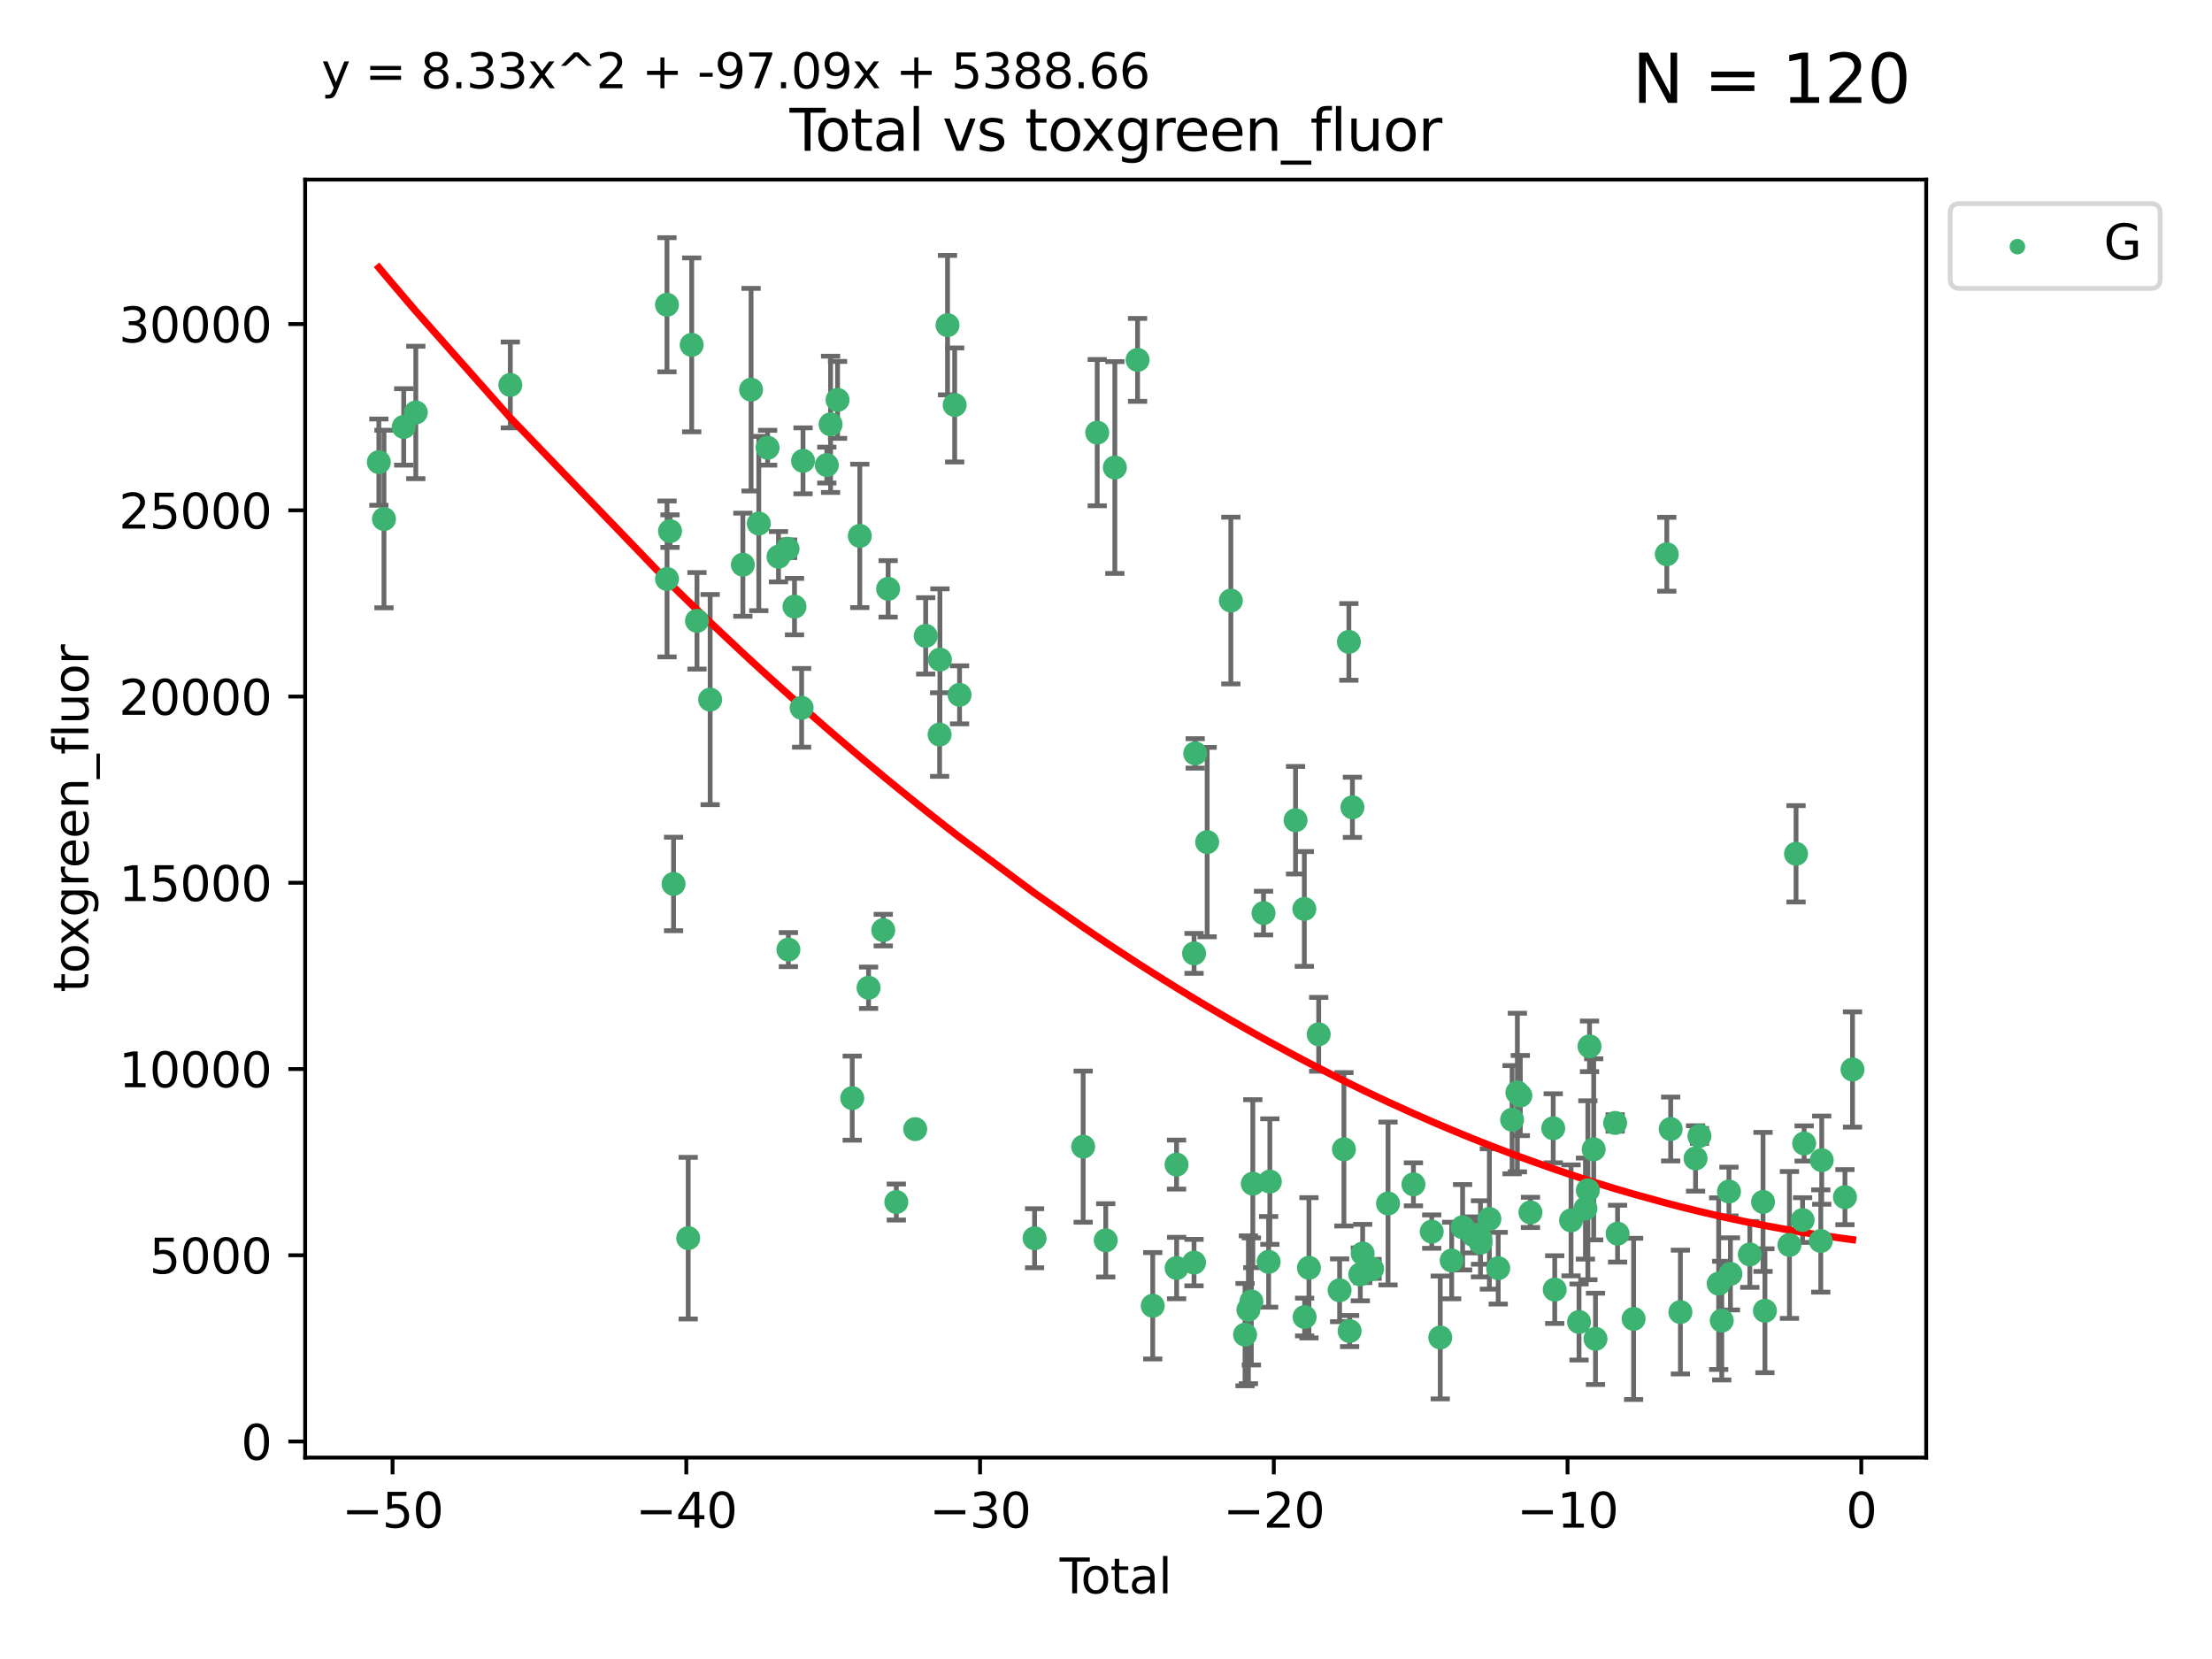 <?xml version="1.0" encoding="utf-8" standalone="no"?>
<!DOCTYPE svg PUBLIC "-//W3C//DTD SVG 1.1//EN"
  "http://www.w3.org/Graphics/SVG/1.1/DTD/svg11.dtd">
<svg xmlns:xlink="http://www.w3.org/1999/xlink" width="460.8pt" height="345.6pt" viewBox="0 0 460.8 345.6" xmlns="http://www.w3.org/2000/svg" version="1.1">
 <defs>
  <style type="text/css">*{stroke-linejoin: round; stroke-linecap: butt}</style>
 </defs>
 <g id="figure_1">
  <g id="patch_1">
   <path d="M 0 345.6 
L 460.8 345.6 
L 460.8 0 
L 0 0 
z
" style="fill: #ffffff"/>
  </g>
  <g id="axes_1">
   <g id="patch_2">
    <path d="M 63.571 303.64 
L 401.26 303.64 
L 401.26 37.411 
L 63.571 37.411 
z
" style="fill: #ffffff"/>
   </g>
   <g id="PathCollection_1">
    <defs>
     <path id="m141d224d77" d="M 0 1.118 
C 0.297 1.118 0.581 1 0.791 0.791 
C 1 0.581 1.118 0.297 1.118 0 
C 1.118 -0.297 1 -0.581 0.791 -0.791 
C 0.581 -1 0.297 -1.118 0 -1.118 
C -0.297 -1.118 -0.581 -1 -0.791 -0.791 
C -1 -0.581 -1.118 -0.297 -1.118 0 
C -1.118 0.297 -1 0.581 -0.791 0.791 
C -0.581 1 -0.297 1.118 0 1.118 
z
" style="stroke: #3cb371"/>
    </defs>
    <g clip-path="url(#p0ae9ad6a29)">
     <use xlink:href="#m141d224d77" x="78.921" y="96.27" style="fill: #3cb371; stroke: #3cb371"/>
     <use xlink:href="#m141d224d77" x="79.989" y="108.118" style="fill: #3cb371; stroke: #3cb371"/>
     <use xlink:href="#m141d224d77" x="84.101" y="88.938" style="fill: #3cb371; stroke: #3cb371"/>
     <use xlink:href="#m141d224d77" x="86.619" y="85.924" style="fill: #3cb371; stroke: #3cb371"/>
     <use xlink:href="#m141d224d77" x="106.309" y="80.19" style="fill: #3cb371; stroke: #3cb371"/>
     <use xlink:href="#m141d224d77" x="138.941" y="63.487" style="fill: #3cb371; stroke: #3cb371"/>
     <use xlink:href="#m141d224d77" x="138.957" y="120.61" style="fill: #3cb371; stroke: #3cb371"/>
     <use xlink:href="#m141d224d77" x="139.576" y="110.647" style="fill: #3cb371; stroke: #3cb371"/>
     <use xlink:href="#m141d224d77" x="140.315" y="184.144" style="fill: #3cb371; stroke: #3cb371"/>
     <use xlink:href="#m141d224d77" x="143.364" y="257.93" style="fill: #3cb371; stroke: #3cb371"/>
     <use xlink:href="#m141d224d77" x="144.095" y="71.841" style="fill: #3cb371; stroke: #3cb371"/>
     <use xlink:href="#m141d224d77" x="145.192" y="129.329" style="fill: #3cb371; stroke: #3cb371"/>
     <use xlink:href="#m141d224d77" x="147.937" y="145.739" style="fill: #3cb371; stroke: #3cb371"/>
     <use xlink:href="#m141d224d77" x="154.751" y="117.638" style="fill: #3cb371; stroke: #3cb371"/>
     <use xlink:href="#m141d224d77" x="156.463" y="81.176" style="fill: #3cb371; stroke: #3cb371"/>
     <use xlink:href="#m141d224d77" x="158.071" y="109.059" style="fill: #3cb371; stroke: #3cb371"/>
     <use xlink:href="#m141d224d77" x="159.909" y="93.27" style="fill: #3cb371; stroke: #3cb371"/>
     <use xlink:href="#m141d224d77" x="162.173" y="115.974" style="fill: #3cb371; stroke: #3cb371"/>
     <use xlink:href="#m141d224d77" x="164.06" y="114.32" style="fill: #3cb371; stroke: #3cb371"/>
     <use xlink:href="#m141d224d77" x="164.236" y="197.821" style="fill: #3cb371; stroke: #3cb371"/>
     <use xlink:href="#m141d224d77" x="165.508" y="126.371" style="fill: #3cb371; stroke: #3cb371"/>
     <use xlink:href="#m141d224d77" x="166.993" y="147.454" style="fill: #3cb371; stroke: #3cb371"/>
     <use xlink:href="#m141d224d77" x="167.285" y="96" style="fill: #3cb371; stroke: #3cb371"/>
     <use xlink:href="#m141d224d77" x="172.24" y="96.884" style="fill: #3cb371; stroke: #3cb371"/>
     <use xlink:href="#m141d224d77" x="173.025" y="88.394" style="fill: #3cb371; stroke: #3cb371"/>
     <use xlink:href="#m141d224d77" x="174.479" y="83.304" style="fill: #3cb371; stroke: #3cb371"/>
     <use xlink:href="#m141d224d77" x="177.537" y="228.76" style="fill: #3cb371; stroke: #3cb371"/>
     <use xlink:href="#m141d224d77" x="179.11" y="111.636" style="fill: #3cb371; stroke: #3cb371"/>
     <use xlink:href="#m141d224d77" x="180.936" y="205.769" style="fill: #3cb371; stroke: #3cb371"/>
     <use xlink:href="#m141d224d77" x="183.998" y="193.762" style="fill: #3cb371; stroke: #3cb371"/>
     <use xlink:href="#m141d224d77" x="185.015" y="122.668" style="fill: #3cb371; stroke: #3cb371"/>
     <use xlink:href="#m141d224d77" x="186.717" y="250.405" style="fill: #3cb371; stroke: #3cb371"/>
     <use xlink:href="#m141d224d77" x="190.657" y="235.22" style="fill: #3cb371; stroke: #3cb371"/>
     <use xlink:href="#m141d224d77" x="192.839" y="132.463" style="fill: #3cb371; stroke: #3cb371"/>
     <use xlink:href="#m141d224d77" x="195.738" y="153.023" style="fill: #3cb371; stroke: #3cb371"/>
     <use xlink:href="#m141d224d77" x="195.801" y="137.405" style="fill: #3cb371; stroke: #3cb371"/>
     <use xlink:href="#m141d224d77" x="197.387" y="67.733" style="fill: #3cb371; stroke: #3cb371"/>
     <use xlink:href="#m141d224d77" x="198.874" y="84.359" style="fill: #3cb371; stroke: #3cb371"/>
     <use xlink:href="#m141d224d77" x="199.895" y="144.746" style="fill: #3cb371; stroke: #3cb371"/>
     <use xlink:href="#m141d224d77" x="215.522" y="257.946" style="fill: #3cb371; stroke: #3cb371"/>
     <use xlink:href="#m141d224d77" x="225.644" y="238.869" style="fill: #3cb371; stroke: #3cb371"/>
     <use xlink:href="#m141d224d77" x="228.573" y="90.127" style="fill: #3cb371; stroke: #3cb371"/>
     <use xlink:href="#m141d224d77" x="230.347" y="258.387" style="fill: #3cb371; stroke: #3cb371"/>
     <use xlink:href="#m141d224d77" x="232.243" y="97.394" style="fill: #3cb371; stroke: #3cb371"/>
     <use xlink:href="#m141d224d77" x="236.978" y="74.972" style="fill: #3cb371; stroke: #3cb371"/>
     <use xlink:href="#m141d224d77" x="240.135" y="272.016" style="fill: #3cb371; stroke: #3cb371"/>
     <use xlink:href="#m141d224d77" x="245.095" y="242.606" style="fill: #3cb371; stroke: #3cb371"/>
     <use xlink:href="#m141d224d77" x="245.115" y="264.152" style="fill: #3cb371; stroke: #3cb371"/>
     <use xlink:href="#m141d224d77" x="248.737" y="263.021" style="fill: #3cb371; stroke: #3cb371"/>
     <use xlink:href="#m141d224d77" x="248.744" y="198.612" style="fill: #3cb371; stroke: #3cb371"/>
     <use xlink:href="#m141d224d77" x="248.982" y="156.948" style="fill: #3cb371; stroke: #3cb371"/>
     <use xlink:href="#m141d224d77" x="251.473" y="175.419" style="fill: #3cb371; stroke: #3cb371"/>
     <use xlink:href="#m141d224d77" x="256.408" y="125.107" style="fill: #3cb371; stroke: #3cb371"/>
     <use xlink:href="#m141d224d77" x="259.363" y="278.027" style="fill: #3cb371; stroke: #3cb371"/>
     <use xlink:href="#m141d224d77" x="260.066" y="272.85" style="fill: #3cb371; stroke: #3cb371"/>
     <use xlink:href="#m141d224d77" x="260.681" y="271.115" style="fill: #3cb371; stroke: #3cb371"/>
     <use xlink:href="#m141d224d77" x="260.982" y="246.579" style="fill: #3cb371; stroke: #3cb371"/>
     <use xlink:href="#m141d224d77" x="263.217" y="190.213" style="fill: #3cb371; stroke: #3cb371"/>
     <use xlink:href="#m141d224d77" x="264.279" y="262.862" style="fill: #3cb371; stroke: #3cb371"/>
     <use xlink:href="#m141d224d77" x="264.531" y="246.147" style="fill: #3cb371; stroke: #3cb371"/>
     <use xlink:href="#m141d224d77" x="269.888" y="170.864" style="fill: #3cb371; stroke: #3cb371"/>
     <use xlink:href="#m141d224d77" x="271.716" y="189.347" style="fill: #3cb371; stroke: #3cb371"/>
     <use xlink:href="#m141d224d77" x="271.777" y="274.36" style="fill: #3cb371; stroke: #3cb371"/>
     <use xlink:href="#m141d224d77" x="272.678" y="264.108" style="fill: #3cb371; stroke: #3cb371"/>
     <use xlink:href="#m141d224d77" x="274.707" y="215.464" style="fill: #3cb371; stroke: #3cb371"/>
     <use xlink:href="#m141d224d77" x="279.065" y="268.79" style="fill: #3cb371; stroke: #3cb371"/>
     <use xlink:href="#m141d224d77" x="279.965" y="239.421" style="fill: #3cb371; stroke: #3cb371"/>
     <use xlink:href="#m141d224d77" x="280.997" y="133.721" style="fill: #3cb371; stroke: #3cb371"/>
     <use xlink:href="#m141d224d77" x="281.15" y="277.281" style="fill: #3cb371; stroke: #3cb371"/>
     <use xlink:href="#m141d224d77" x="281.733" y="168.175" style="fill: #3cb371; stroke: #3cb371"/>
     <use xlink:href="#m141d224d77" x="283.379" y="265.468" style="fill: #3cb371; stroke: #3cb371"/>
     <use xlink:href="#m141d224d77" x="283.866" y="261.125" style="fill: #3cb371; stroke: #3cb371"/>
     <use xlink:href="#m141d224d77" x="285.834" y="264.334" style="fill: #3cb371; stroke: #3cb371"/>
     <use xlink:href="#m141d224d77" x="289.151" y="250.709" style="fill: #3cb371; stroke: #3cb371"/>
     <use xlink:href="#m141d224d77" x="294.444" y="246.719" style="fill: #3cb371; stroke: #3cb371"/>
     <use xlink:href="#m141d224d77" x="298.256" y="256.57" style="fill: #3cb371; stroke: #3cb371"/>
     <use xlink:href="#m141d224d77" x="300.031" y="278.619" style="fill: #3cb371; stroke: #3cb371"/>
     <use xlink:href="#m141d224d77" x="302.412" y="262.59" style="fill: #3cb371; stroke: #3cb371"/>
     <use xlink:href="#m141d224d77" x="304.688" y="255.657" style="fill: #3cb371; stroke: #3cb371"/>
     <use xlink:href="#m141d224d77" x="306.86" y="257.253" style="fill: #3cb371; stroke: #3cb371"/>
     <use xlink:href="#m141d224d77" x="308.411" y="258.075" style="fill: #3cb371; stroke: #3cb371"/>
     <use xlink:href="#m141d224d77" x="308.43" y="258.876" style="fill: #3cb371; stroke: #3cb371"/>
     <use xlink:href="#m141d224d77" x="310.263" y="253.927" style="fill: #3cb371; stroke: #3cb371"/>
     <use xlink:href="#m141d224d77" x="312.104" y="264.188" style="fill: #3cb371; stroke: #3cb371"/>
     <use xlink:href="#m141d224d77" x="314.998" y="233.249" style="fill: #3cb371; stroke: #3cb371"/>
     <use xlink:href="#m141d224d77" x="316.098" y="227.593" style="fill: #3cb371; stroke: #3cb371"/>
     <use xlink:href="#m141d224d77" x="316.71" y="228.222" style="fill: #3cb371; stroke: #3cb371"/>
     <use xlink:href="#m141d224d77" x="318.823" y="252.565" style="fill: #3cb371; stroke: #3cb371"/>
     <use xlink:href="#m141d224d77" x="323.564" y="235.04" style="fill: #3cb371; stroke: #3cb371"/>
     <use xlink:href="#m141d224d77" x="323.877" y="268.648" style="fill: #3cb371; stroke: #3cb371"/>
     <use xlink:href="#m141d224d77" x="327.277" y="254.226" style="fill: #3cb371; stroke: #3cb371"/>
     <use xlink:href="#m141d224d77" x="328.944" y="275.397" style="fill: #3cb371; stroke: #3cb371"/>
     <use xlink:href="#m141d224d77" x="330.278" y="251.77" style="fill: #3cb371; stroke: #3cb371"/>
     <use xlink:href="#m141d224d77" x="330.78" y="247.952" style="fill: #3cb371; stroke: #3cb371"/>
     <use xlink:href="#m141d224d77" x="331.128" y="217.977" style="fill: #3cb371; stroke: #3cb371"/>
     <use xlink:href="#m141d224d77" x="331.995" y="239.425" style="fill: #3cb371; stroke: #3cb371"/>
     <use xlink:href="#m141d224d77" x="332.372" y="278.906" style="fill: #3cb371; stroke: #3cb371"/>
     <use xlink:href="#m141d224d77" x="336.467" y="233.925" style="fill: #3cb371; stroke: #3cb371"/>
     <use xlink:href="#m141d224d77" x="336.97" y="256.995" style="fill: #3cb371; stroke: #3cb371"/>
     <use xlink:href="#m141d224d77" x="340.311" y="274.748" style="fill: #3cb371; stroke: #3cb371"/>
     <use xlink:href="#m141d224d77" x="347.225" y="115.46" style="fill: #3cb371; stroke: #3cb371"/>
     <use xlink:href="#m141d224d77" x="348.035" y="235.196" style="fill: #3cb371; stroke: #3cb371"/>
     <use xlink:href="#m141d224d77" x="350.057" y="273.326" style="fill: #3cb371; stroke: #3cb371"/>
     <use xlink:href="#m141d224d77" x="353.218" y="241.322" style="fill: #3cb371; stroke: #3cb371"/>
     <use xlink:href="#m141d224d77" x="354.025" y="236.639" style="fill: #3cb371; stroke: #3cb371"/>
     <use xlink:href="#m141d224d77" x="358.03" y="267.408" style="fill: #3cb371; stroke: #3cb371"/>
     <use xlink:href="#m141d224d77" x="358.674" y="275.107" style="fill: #3cb371; stroke: #3cb371"/>
     <use xlink:href="#m141d224d77" x="360.174" y="248.214" style="fill: #3cb371; stroke: #3cb371"/>
     <use xlink:href="#m141d224d77" x="360.481" y="265.371" style="fill: #3cb371; stroke: #3cb371"/>
     <use xlink:href="#m141d224d77" x="364.521" y="261.32" style="fill: #3cb371; stroke: #3cb371"/>
     <use xlink:href="#m141d224d77" x="367.272" y="250.381" style="fill: #3cb371; stroke: #3cb371"/>
     <use xlink:href="#m141d224d77" x="367.668" y="273.056" style="fill: #3cb371; stroke: #3cb371"/>
     <use xlink:href="#m141d224d77" x="372.775" y="259.348" style="fill: #3cb371; stroke: #3cb371"/>
     <use xlink:href="#m141d224d77" x="374.148" y="177.86" style="fill: #3cb371; stroke: #3cb371"/>
     <use xlink:href="#m141d224d77" x="375.513" y="254.156" style="fill: #3cb371; stroke: #3cb371"/>
     <use xlink:href="#m141d224d77" x="375.837" y="238.205" style="fill: #3cb371; stroke: #3cb371"/>
     <use xlink:href="#m141d224d77" x="379.302" y="258.52" style="fill: #3cb371; stroke: #3cb371"/>
     <use xlink:href="#m141d224d77" x="379.498" y="241.682" style="fill: #3cb371; stroke: #3cb371"/>
     <use xlink:href="#m141d224d77" x="384.339" y="249.387" style="fill: #3cb371; stroke: #3cb371"/>
     <use xlink:href="#m141d224d77" x="385.911" y="222.794" style="fill: #3cb371; stroke: #3cb371"/>
    </g>
   </g>
   <g id="matplotlib.axis_1">
    <g id="xtick_1">
     <g id="line2d_1">
      <defs>
       <path id="m6896f5a7de" d="M 0 0 
L 0 3.5 
" style="stroke: #000000; stroke-width: 0.8"/>
      </defs>
      <g>
       <use xlink:href="#m6896f5a7de" x="81.778" y="303.64" style="stroke: #000000; stroke-width: 0.8"/>
      </g>
     </g>
     <g id="text_1">
      <!-- −50 -->
      <g transform="translate(71.225 318.238)scale(0.1 -0.1)">
       <defs>
        <path id="DejaVuSans-2212" d="M 678 2272 
L 4684 2272 
L 4684 1741 
L 678 1741 
L 678 2272 
z
" transform="scale(0.016)"/>
        <path id="DejaVuSans-35" d="M 691 4666 
L 3169 4666 
L 3169 4134 
L 1269 4134 
L 1269 2991 
Q 1406 3038 1543 3061 
Q 1681 3084 1819 3084 
Q 2600 3084 3056 2656 
Q 3513 2228 3513 1497 
Q 3513 744 3044 326 
Q 2575 -91 1722 -91 
Q 1428 -91 1123 -41 
Q 819 9 494 109 
L 494 744 
Q 775 591 1075 516 
Q 1375 441 1709 441 
Q 2250 441 2565 725 
Q 2881 1009 2881 1497 
Q 2881 1984 2565 2268 
Q 2250 2553 1709 2553 
Q 1456 2553 1204 2497 
Q 953 2441 691 2322 
L 691 4666 
z
" transform="scale(0.016)"/>
        <path id="DejaVuSans-30" d="M 2034 4250 
Q 1547 4250 1301 3770 
Q 1056 3291 1056 2328 
Q 1056 1369 1301 889 
Q 1547 409 2034 409 
Q 2525 409 2770 889 
Q 3016 1369 3016 2328 
Q 3016 3291 2770 3770 
Q 2525 4250 2034 4250 
z
M 2034 4750 
Q 2819 4750 3233 4129 
Q 3647 3509 3647 2328 
Q 3647 1150 3233 529 
Q 2819 -91 2034 -91 
Q 1250 -91 836 529 
Q 422 1150 422 2328 
Q 422 3509 836 4129 
Q 1250 4750 2034 4750 
z
" transform="scale(0.016)"/>
       </defs>
       <use xlink:href="#DejaVuSans-2212"/>
       <use xlink:href="#DejaVuSans-35" x="83.789"/>
       <use xlink:href="#DejaVuSans-30" x="147.412"/>
      </g>
     </g>
    </g>
    <g id="xtick_2">
     <g id="line2d_2">
      <g>
       <use xlink:href="#m6896f5a7de" x="142.97" y="303.64" style="stroke: #000000; stroke-width: 0.8"/>
      </g>
     </g>
     <g id="text_2">
      <!-- −40 -->
      <g transform="translate(132.418 318.238)scale(0.1 -0.1)">
       <defs>
        <path id="DejaVuSans-34" d="M 2419 4116 
L 825 1625 
L 2419 1625 
L 2419 4116 
z
M 2253 4666 
L 3047 4666 
L 3047 1625 
L 3713 1625 
L 3713 1100 
L 3047 1100 
L 3047 0 
L 2419 0 
L 2419 1100 
L 313 1100 
L 313 1709 
L 2253 4666 
z
" transform="scale(0.016)"/>
       </defs>
       <use xlink:href="#DejaVuSans-2212"/>
       <use xlink:href="#DejaVuSans-34" x="83.789"/>
       <use xlink:href="#DejaVuSans-30" x="147.412"/>
      </g>
     </g>
    </g>
    <g id="xtick_3">
     <g id="line2d_3">
      <g>
       <use xlink:href="#m6896f5a7de" x="204.163" y="303.64" style="stroke: #000000; stroke-width: 0.8"/>
      </g>
     </g>
     <g id="text_3">
      <!-- −30 -->
      <g transform="translate(193.611 318.238)scale(0.1 -0.1)">
       <defs>
        <path id="DejaVuSans-33" d="M 2597 2516 
Q 3050 2419 3304 2112 
Q 3559 1806 3559 1356 
Q 3559 666 3084 287 
Q 2609 -91 1734 -91 
Q 1441 -91 1130 -33 
Q 819 25 488 141 
L 488 750 
Q 750 597 1062 519 
Q 1375 441 1716 441 
Q 2309 441 2620 675 
Q 2931 909 2931 1356 
Q 2931 1769 2642 2001 
Q 2353 2234 1838 2234 
L 1294 2234 
L 1294 2753 
L 1863 2753 
Q 2328 2753 2575 2939 
Q 2822 3125 2822 3475 
Q 2822 3834 2567 4026 
Q 2313 4219 1838 4219 
Q 1578 4219 1281 4162 
Q 984 4106 628 3988 
L 628 4550 
Q 988 4650 1302 4700 
Q 1616 4750 1894 4750 
Q 2613 4750 3031 4423 
Q 3450 4097 3450 3541 
Q 3450 3153 3228 2886 
Q 3006 2619 2597 2516 
z
" transform="scale(0.016)"/>
       </defs>
       <use xlink:href="#DejaVuSans-2212"/>
       <use xlink:href="#DejaVuSans-33" x="83.789"/>
       <use xlink:href="#DejaVuSans-30" x="147.412"/>
      </g>
     </g>
    </g>
    <g id="xtick_4">
     <g id="line2d_4">
      <g>
       <use xlink:href="#m6896f5a7de" x="265.356" y="303.64" style="stroke: #000000; stroke-width: 0.8"/>
      </g>
     </g>
     <g id="text_4">
      <!-- −20 -->
      <g transform="translate(254.803 318.238)scale(0.1 -0.1)">
       <defs>
        <path id="DejaVuSans-32" d="M 1228 531 
L 3431 531 
L 3431 0 
L 469 0 
L 469 531 
Q 828 903 1448 1529 
Q 2069 2156 2228 2338 
Q 2531 2678 2651 2914 
Q 2772 3150 2772 3378 
Q 2772 3750 2511 3984 
Q 2250 4219 1831 4219 
Q 1534 4219 1204 4116 
Q 875 4013 500 3803 
L 500 4441 
Q 881 4594 1212 4672 
Q 1544 4750 1819 4750 
Q 2544 4750 2975 4387 
Q 3406 4025 3406 3419 
Q 3406 3131 3298 2873 
Q 3191 2616 2906 2266 
Q 2828 2175 2409 1742 
Q 1991 1309 1228 531 
z
" transform="scale(0.016)"/>
       </defs>
       <use xlink:href="#DejaVuSans-2212"/>
       <use xlink:href="#DejaVuSans-32" x="83.789"/>
       <use xlink:href="#DejaVuSans-30" x="147.412"/>
      </g>
     </g>
    </g>
    <g id="xtick_5">
     <g id="line2d_5">
      <g>
       <use xlink:href="#m6896f5a7de" x="326.548" y="303.64" style="stroke: #000000; stroke-width: 0.8"/>
      </g>
     </g>
     <g id="text_5">
      <!-- −10 -->
      <g transform="translate(315.996 318.238)scale(0.1 -0.1)">
       <defs>
        <path id="DejaVuSans-31" d="M 794 531 
L 1825 531 
L 1825 4091 
L 703 3866 
L 703 4441 
L 1819 4666 
L 2450 4666 
L 2450 531 
L 3481 531 
L 3481 0 
L 794 0 
L 794 531 
z
" transform="scale(0.016)"/>
       </defs>
       <use xlink:href="#DejaVuSans-2212"/>
       <use xlink:href="#DejaVuSans-31" x="83.789"/>
       <use xlink:href="#DejaVuSans-30" x="147.412"/>
      </g>
     </g>
    </g>
    <g id="xtick_6">
     <g id="line2d_6">
      <g>
       <use xlink:href="#m6896f5a7de" x="387.741" y="303.64" style="stroke: #000000; stroke-width: 0.8"/>
      </g>
     </g>
     <g id="text_6">
      <!-- 0 -->
      <g transform="translate(384.56 318.238)scale(0.1 -0.1)">
       <use xlink:href="#DejaVuSans-30"/>
      </g>
     </g>
    </g>
    <g id="text_7">
     <!-- Total -->
     <g transform="translate(220.739 331.917)scale(0.1 -0.1)">
      <defs>
       <path id="DejaVuSans-54" d="M -19 4666 
L 3928 4666 
L 3928 4134 
L 2272 4134 
L 2272 0 
L 1638 0 
L 1638 4134 
L -19 4134 
L -19 4666 
z
" transform="scale(0.016)"/>
       <path id="DejaVuSans-6f" d="M 1959 3097 
Q 1497 3097 1228 2736 
Q 959 2375 959 1747 
Q 959 1119 1226 758 
Q 1494 397 1959 397 
Q 2419 397 2687 759 
Q 2956 1122 2956 1747 
Q 2956 2369 2687 2733 
Q 2419 3097 1959 3097 
z
M 1959 3584 
Q 2709 3584 3137 3096 
Q 3566 2609 3566 1747 
Q 3566 888 3137 398 
Q 2709 -91 1959 -91 
Q 1206 -91 779 398 
Q 353 888 353 1747 
Q 353 2609 779 3096 
Q 1206 3584 1959 3584 
z
" transform="scale(0.016)"/>
       <path id="DejaVuSans-74" d="M 1172 4494 
L 1172 3500 
L 2356 3500 
L 2356 3053 
L 1172 3053 
L 1172 1153 
Q 1172 725 1289 603 
Q 1406 481 1766 481 
L 2356 481 
L 2356 0 
L 1766 0 
Q 1100 0 847 248 
Q 594 497 594 1153 
L 594 3053 
L 172 3053 
L 172 3500 
L 594 3500 
L 594 4494 
L 1172 4494 
z
" transform="scale(0.016)"/>
       <path id="DejaVuSans-61" d="M 2194 1759 
Q 1497 1759 1228 1600 
Q 959 1441 959 1056 
Q 959 750 1161 570 
Q 1363 391 1709 391 
Q 2188 391 2477 730 
Q 2766 1069 2766 1631 
L 2766 1759 
L 2194 1759 
z
M 3341 1997 
L 3341 0 
L 2766 0 
L 2766 531 
Q 2569 213 2275 61 
Q 1981 -91 1556 -91 
Q 1019 -91 701 211 
Q 384 513 384 1019 
Q 384 1609 779 1909 
Q 1175 2209 1959 2209 
L 2766 2209 
L 2766 2266 
Q 2766 2663 2505 2880 
Q 2244 3097 1772 3097 
Q 1472 3097 1187 3025 
Q 903 2953 641 2809 
L 641 3341 
Q 956 3463 1253 3523 
Q 1550 3584 1831 3584 
Q 2591 3584 2966 3190 
Q 3341 2797 3341 1997 
z
" transform="scale(0.016)"/>
       <path id="DejaVuSans-6c" d="M 603 4863 
L 1178 4863 
L 1178 0 
L 603 0 
L 603 4863 
z
" transform="scale(0.016)"/>
      </defs>
      <use xlink:href="#DejaVuSans-54"/>
      <use xlink:href="#DejaVuSans-6f" x="44.084"/>
      <use xlink:href="#DejaVuSans-74" x="105.266"/>
      <use xlink:href="#DejaVuSans-61" x="144.475"/>
      <use xlink:href="#DejaVuSans-6c" x="205.754"/>
     </g>
    </g>
   </g>
   <g id="matplotlib.axis_2">
    <g id="ytick_1">
     <g id="line2d_7">
      <defs>
       <path id="ma28fe7c5de" d="M 0 0 
L -3.5 0 
" style="stroke: #000000; stroke-width: 0.8"/>
      </defs>
      <g>
       <use xlink:href="#ma28fe7c5de" x="63.571" y="300.29" style="stroke: #000000; stroke-width: 0.8"/>
      </g>
     </g>
     <g id="text_8">
      <!-- 0 -->
      <g transform="translate(50.209 304.089)scale(0.1 -0.1)">
       <use xlink:href="#DejaVuSans-30"/>
      </g>
     </g>
    </g>
    <g id="ytick_2">
     <g id="line2d_8">
      <g>
       <use xlink:href="#ma28fe7c5de" x="63.571" y="261.493" style="stroke: #000000; stroke-width: 0.8"/>
      </g>
     </g>
     <g id="text_9">
      <!-- 5000 -->
      <g transform="translate(31.121 265.292)scale(0.1 -0.1)">
       <use xlink:href="#DejaVuSans-35"/>
       <use xlink:href="#DejaVuSans-30" x="63.623"/>
       <use xlink:href="#DejaVuSans-30" x="127.246"/>
       <use xlink:href="#DejaVuSans-30" x="190.869"/>
      </g>
     </g>
    </g>
    <g id="ytick_3">
     <g id="line2d_9">
      <g>
       <use xlink:href="#ma28fe7c5de" x="63.571" y="222.697" style="stroke: #000000; stroke-width: 0.8"/>
      </g>
     </g>
     <g id="text_10">
      <!-- 10000 -->
      <g transform="translate(24.759 226.496)scale(0.1 -0.1)">
       <use xlink:href="#DejaVuSans-31"/>
       <use xlink:href="#DejaVuSans-30" x="63.623"/>
       <use xlink:href="#DejaVuSans-30" x="127.246"/>
       <use xlink:href="#DejaVuSans-30" x="190.869"/>
       <use xlink:href="#DejaVuSans-30" x="254.492"/>
      </g>
     </g>
    </g>
    <g id="ytick_4">
     <g id="line2d_10">
      <g>
       <use xlink:href="#ma28fe7c5de" x="63.571" y="183.9" style="stroke: #000000; stroke-width: 0.8"/>
      </g>
     </g>
     <g id="text_11">
      <!-- 15000 -->
      <g transform="translate(24.759 187.7)scale(0.1 -0.1)">
       <use xlink:href="#DejaVuSans-31"/>
       <use xlink:href="#DejaVuSans-35" x="63.623"/>
       <use xlink:href="#DejaVuSans-30" x="127.246"/>
       <use xlink:href="#DejaVuSans-30" x="190.869"/>
       <use xlink:href="#DejaVuSans-30" x="254.492"/>
      </g>
     </g>
    </g>
    <g id="ytick_5">
     <g id="line2d_11">
      <g>
       <use xlink:href="#ma28fe7c5de" x="63.571" y="145.104" style="stroke: #000000; stroke-width: 0.8"/>
      </g>
     </g>
     <g id="text_12">
      <!-- 20000 -->
      <g transform="translate(24.759 148.903)scale(0.1 -0.1)">
       <use xlink:href="#DejaVuSans-32"/>
       <use xlink:href="#DejaVuSans-30" x="63.623"/>
       <use xlink:href="#DejaVuSans-30" x="127.246"/>
       <use xlink:href="#DejaVuSans-30" x="190.869"/>
       <use xlink:href="#DejaVuSans-30" x="254.492"/>
      </g>
     </g>
    </g>
    <g id="ytick_6">
     <g id="line2d_12">
      <g>
       <use xlink:href="#ma28fe7c5de" x="63.571" y="106.308" style="stroke: #000000; stroke-width: 0.8"/>
      </g>
     </g>
     <g id="text_13">
      <!-- 25000 -->
      <g transform="translate(24.759 110.107)scale(0.1 -0.1)">
       <use xlink:href="#DejaVuSans-32"/>
       <use xlink:href="#DejaVuSans-35" x="63.623"/>
       <use xlink:href="#DejaVuSans-30" x="127.246"/>
       <use xlink:href="#DejaVuSans-30" x="190.869"/>
       <use xlink:href="#DejaVuSans-30" x="254.492"/>
      </g>
     </g>
    </g>
    <g id="ytick_7">
     <g id="line2d_13">
      <g>
       <use xlink:href="#ma28fe7c5de" x="63.571" y="67.511" style="stroke: #000000; stroke-width: 0.8"/>
      </g>
     </g>
     <g id="text_14">
      <!-- 30000 -->
      <g transform="translate(24.759 71.311)scale(0.1 -0.1)">
       <use xlink:href="#DejaVuSans-33"/>
       <use xlink:href="#DejaVuSans-30" x="63.623"/>
       <use xlink:href="#DejaVuSans-30" x="127.246"/>
       <use xlink:href="#DejaVuSans-30" x="190.869"/>
       <use xlink:href="#DejaVuSans-30" x="254.492"/>
      </g>
     </g>
    </g>
    <g id="text_15">
     <!-- toxgreen_fluor -->
     <g transform="translate(18.401 206.72)rotate(-90)scale(0.1 -0.1)">
      <defs>
       <path id="DejaVuSans-78" d="M 3513 3500 
L 2247 1797 
L 3578 0 
L 2900 0 
L 1881 1375 
L 863 0 
L 184 0 
L 1544 1831 
L 300 3500 
L 978 3500 
L 1906 2253 
L 2834 3500 
L 3513 3500 
z
" transform="scale(0.016)"/>
       <path id="DejaVuSans-67" d="M 2906 1791 
Q 2906 2416 2648 2759 
Q 2391 3103 1925 3103 
Q 1463 3103 1205 2759 
Q 947 2416 947 1791 
Q 947 1169 1205 825 
Q 1463 481 1925 481 
Q 2391 481 2648 825 
Q 2906 1169 2906 1791 
z
M 3481 434 
Q 3481 -459 3084 -895 
Q 2688 -1331 1869 -1331 
Q 1566 -1331 1297 -1286 
Q 1028 -1241 775 -1147 
L 775 -588 
Q 1028 -725 1275 -790 
Q 1522 -856 1778 -856 
Q 2344 -856 2625 -561 
Q 2906 -266 2906 331 
L 2906 616 
Q 2728 306 2450 153 
Q 2172 0 1784 0 
Q 1141 0 747 490 
Q 353 981 353 1791 
Q 353 2603 747 3093 
Q 1141 3584 1784 3584 
Q 2172 3584 2450 3431 
Q 2728 3278 2906 2969 
L 2906 3500 
L 3481 3500 
L 3481 434 
z
" transform="scale(0.016)"/>
       <path id="DejaVuSans-72" d="M 2631 2963 
Q 2534 3019 2420 3045 
Q 2306 3072 2169 3072 
Q 1681 3072 1420 2755 
Q 1159 2438 1159 1844 
L 1159 0 
L 581 0 
L 581 3500 
L 1159 3500 
L 1159 2956 
Q 1341 3275 1631 3429 
Q 1922 3584 2338 3584 
Q 2397 3584 2469 3576 
Q 2541 3569 2628 3553 
L 2631 2963 
z
" transform="scale(0.016)"/>
       <path id="DejaVuSans-65" d="M 3597 1894 
L 3597 1613 
L 953 1613 
Q 991 1019 1311 708 
Q 1631 397 2203 397 
Q 2534 397 2845 478 
Q 3156 559 3463 722 
L 3463 178 
Q 3153 47 2828 -22 
Q 2503 -91 2169 -91 
Q 1331 -91 842 396 
Q 353 884 353 1716 
Q 353 2575 817 3079 
Q 1281 3584 2069 3584 
Q 2775 3584 3186 3129 
Q 3597 2675 3597 1894 
z
M 3022 2063 
Q 3016 2534 2758 2815 
Q 2500 3097 2075 3097 
Q 1594 3097 1305 2825 
Q 1016 2553 972 2059 
L 3022 2063 
z
" transform="scale(0.016)"/>
       <path id="DejaVuSans-6e" d="M 3513 2113 
L 3513 0 
L 2938 0 
L 2938 2094 
Q 2938 2591 2744 2837 
Q 2550 3084 2163 3084 
Q 1697 3084 1428 2787 
Q 1159 2491 1159 1978 
L 1159 0 
L 581 0 
L 581 3500 
L 1159 3500 
L 1159 2956 
Q 1366 3272 1645 3428 
Q 1925 3584 2291 3584 
Q 2894 3584 3203 3211 
Q 3513 2838 3513 2113 
z
" transform="scale(0.016)"/>
       <path id="DejaVuSans-5f" d="M 3263 -1063 
L 3263 -1509 
L -63 -1509 
L -63 -1063 
L 3263 -1063 
z
" transform="scale(0.016)"/>
       <path id="DejaVuSans-66" d="M 2375 4863 
L 2375 4384 
L 1825 4384 
Q 1516 4384 1395 4259 
Q 1275 4134 1275 3809 
L 1275 3500 
L 2222 3500 
L 2222 3053 
L 1275 3053 
L 1275 0 
L 697 0 
L 697 3053 
L 147 3053 
L 147 3500 
L 697 3500 
L 697 3744 
Q 697 4328 969 4595 
Q 1241 4863 1831 4863 
L 2375 4863 
z
" transform="scale(0.016)"/>
       <path id="DejaVuSans-75" d="M 544 1381 
L 544 3500 
L 1119 3500 
L 1119 1403 
Q 1119 906 1312 657 
Q 1506 409 1894 409 
Q 2359 409 2629 706 
Q 2900 1003 2900 1516 
L 2900 3500 
L 3475 3500 
L 3475 0 
L 2900 0 
L 2900 538 
Q 2691 219 2414 64 
Q 2138 -91 1772 -91 
Q 1169 -91 856 284 
Q 544 659 544 1381 
z
M 1991 3584 
L 1991 3584 
z
" transform="scale(0.016)"/>
      </defs>
      <use xlink:href="#DejaVuSans-74"/>
      <use xlink:href="#DejaVuSans-6f" x="39.209"/>
      <use xlink:href="#DejaVuSans-78" x="97.266"/>
      <use xlink:href="#DejaVuSans-67" x="156.445"/>
      <use xlink:href="#DejaVuSans-72" x="219.922"/>
      <use xlink:href="#DejaVuSans-65" x="258.785"/>
      <use xlink:href="#DejaVuSans-65" x="320.309"/>
      <use xlink:href="#DejaVuSans-6e" x="381.832"/>
      <use xlink:href="#DejaVuSans-5f" x="445.211"/>
      <use xlink:href="#DejaVuSans-66" x="495.211"/>
      <use xlink:href="#DejaVuSans-6c" x="530.416"/>
      <use xlink:href="#DejaVuSans-75" x="558.199"/>
      <use xlink:href="#DejaVuSans-6f" x="621.578"/>
      <use xlink:href="#DejaVuSans-72" x="682.76"/>
     </g>
    </g>
   </g>
   <g id="LineCollection_1">
    <path d="M 78.921 105.256 
L 78.921 87.284 
" clip-path="url(#p0ae9ad6a29)" style="fill: none; stroke: #696969"/>
    <path d="M 79.989 126.617 
L 79.989 89.619 
" clip-path="url(#p0ae9ad6a29)" style="fill: none; stroke: #696969"/>
    <path d="M 84.101 96.9 
L 84.101 80.976 
" clip-path="url(#p0ae9ad6a29)" style="fill: none; stroke: #696969"/>
    <path d="M 86.619 99.718 
L 86.619 72.13 
" clip-path="url(#p0ae9ad6a29)" style="fill: none; stroke: #696969"/>
    <path d="M 106.309 89.134 
L 106.309 71.246 
" clip-path="url(#p0ae9ad6a29)" style="fill: none; stroke: #696969"/>
    <path d="M 138.941 77.461 
L 138.941 49.513 
" clip-path="url(#p0ae9ad6a29)" style="fill: none; stroke: #696969"/>
    <path d="M 138.957 136.849 
L 138.957 104.371 
" clip-path="url(#p0ae9ad6a29)" style="fill: none; stroke: #696969"/>
    <path d="M 139.576 114.042 
L 139.576 107.251 
" clip-path="url(#p0ae9ad6a29)" style="fill: none; stroke: #696969"/>
    <path d="M 140.315 193.879 
L 140.315 174.409 
" clip-path="url(#p0ae9ad6a29)" style="fill: none; stroke: #696969"/>
    <path d="M 143.364 274.763 
L 143.364 241.097 
" clip-path="url(#p0ae9ad6a29)" style="fill: none; stroke: #696969"/>
    <path d="M 144.095 89.956 
L 144.095 53.727 
" clip-path="url(#p0ae9ad6a29)" style="fill: none; stroke: #696969"/>
    <path d="M 145.192 139.383 
L 145.192 119.276 
" clip-path="url(#p0ae9ad6a29)" style="fill: none; stroke: #696969"/>
    <path d="M 147.937 167.63 
L 147.937 123.848 
" clip-path="url(#p0ae9ad6a29)" style="fill: none; stroke: #696969"/>
    <path d="M 154.751 128.379 
L 154.751 106.896 
" clip-path="url(#p0ae9ad6a29)" style="fill: none; stroke: #696969"/>
    <path d="M 156.463 102.276 
L 156.463 60.075 
" clip-path="url(#p0ae9ad6a29)" style="fill: none; stroke: #696969"/>
    <path d="M 158.071 127.211 
L 158.071 90.906 
" clip-path="url(#p0ae9ad6a29)" style="fill: none; stroke: #696969"/>
    <path d="M 159.909 96.9 
L 159.909 89.639 
" clip-path="url(#p0ae9ad6a29)" style="fill: none; stroke: #696969"/>
    <path d="M 162.173 121.214 
L 162.173 110.735 
" clip-path="url(#p0ae9ad6a29)" style="fill: none; stroke: #696969"/>
    <path d="M 164.06 116.165 
L 164.06 112.476 
" clip-path="url(#p0ae9ad6a29)" style="fill: none; stroke: #696969"/>
    <path d="M 164.236 201.369 
L 164.236 194.272 
" clip-path="url(#p0ae9ad6a29)" style="fill: none; stroke: #696969"/>
    <path d="M 165.508 132.251 
L 165.508 120.492 
" clip-path="url(#p0ae9ad6a29)" style="fill: none; stroke: #696969"/>
    <path d="M 166.993 155.651 
L 166.993 139.256 
" clip-path="url(#p0ae9ad6a29)" style="fill: none; stroke: #696969"/>
    <path d="M 167.285 102.868 
L 167.285 89.131 
" clip-path="url(#p0ae9ad6a29)" style="fill: none; stroke: #696969"/>
    <path d="M 172.24 100.621 
L 172.24 93.146 
" clip-path="url(#p0ae9ad6a29)" style="fill: none; stroke: #696969"/>
    <path d="M 173.025 102.584 
L 173.025 74.205 
" clip-path="url(#p0ae9ad6a29)" style="fill: none; stroke: #696969"/>
    <path d="M 174.479 91.317 
L 174.479 75.29 
" clip-path="url(#p0ae9ad6a29)" style="fill: none; stroke: #696969"/>
    <path d="M 177.537 237.517 
L 177.537 220.003 
" clip-path="url(#p0ae9ad6a29)" style="fill: none; stroke: #696969"/>
    <path d="M 179.11 126.574 
L 179.11 96.698 
" clip-path="url(#p0ae9ad6a29)" style="fill: none; stroke: #696969"/>
    <path d="M 180.936 210.084 
L 180.936 201.455 
" clip-path="url(#p0ae9ad6a29)" style="fill: none; stroke: #696969"/>
    <path d="M 183.998 197.05 
L 183.998 190.474 
" clip-path="url(#p0ae9ad6a29)" style="fill: none; stroke: #696969"/>
    <path d="M 185.015 128.548 
L 185.015 116.788 
" clip-path="url(#p0ae9ad6a29)" style="fill: none; stroke: #696969"/>
    <path d="M 186.717 254.152 
L 186.717 246.657 
" clip-path="url(#p0ae9ad6a29)" style="fill: none; stroke: #696969"/>
    <path d="M 190.657 235.723 
L 190.657 234.717 
" clip-path="url(#p0ae9ad6a29)" style="fill: none; stroke: #696969"/>
    <path d="M 192.839 140.415 
L 192.839 124.512 
" clip-path="url(#p0ae9ad6a29)" style="fill: none; stroke: #696969"/>
    <path d="M 195.738 161.727 
L 195.738 144.32 
" clip-path="url(#p0ae9ad6a29)" style="fill: none; stroke: #696969"/>
    <path d="M 195.801 152.14 
L 195.801 122.67 
" clip-path="url(#p0ae9ad6a29)" style="fill: none; stroke: #696969"/>
    <path d="M 197.387 82.254 
L 197.387 53.212 
" clip-path="url(#p0ae9ad6a29)" style="fill: none; stroke: #696969"/>
    <path d="M 198.874 96.238 
L 198.874 72.48 
" clip-path="url(#p0ae9ad6a29)" style="fill: none; stroke: #696969"/>
    <path d="M 199.895 150.788 
L 199.895 138.705 
" clip-path="url(#p0ae9ad6a29)" style="fill: none; stroke: #696969"/>
    <path d="M 215.522 264.096 
L 215.522 251.797 
" clip-path="url(#p0ae9ad6a29)" style="fill: none; stroke: #696969"/>
    <path d="M 225.644 254.614 
L 225.644 223.124 
" clip-path="url(#p0ae9ad6a29)" style="fill: none; stroke: #696969"/>
    <path d="M 228.573 105.367 
L 228.573 74.888 
" clip-path="url(#p0ae9ad6a29)" style="fill: none; stroke: #696969"/>
    <path d="M 230.347 266.023 
L 230.347 250.752 
" clip-path="url(#p0ae9ad6a29)" style="fill: none; stroke: #696969"/>
    <path d="M 232.243 119.455 
L 232.243 75.333 
" clip-path="url(#p0ae9ad6a29)" style="fill: none; stroke: #696969"/>
    <path d="M 236.978 83.609 
L 236.978 66.335 
" clip-path="url(#p0ae9ad6a29)" style="fill: none; stroke: #696969"/>
    <path d="M 240.135 283.097 
L 240.135 260.936 
" clip-path="url(#p0ae9ad6a29)" style="fill: none; stroke: #696969"/>
    <path d="M 245.095 247.711 
L 245.095 237.5 
" clip-path="url(#p0ae9ad6a29)" style="fill: none; stroke: #696969"/>
    <path d="M 245.115 270.551 
L 245.115 257.753 
" clip-path="url(#p0ae9ad6a29)" style="fill: none; stroke: #696969"/>
    <path d="M 248.737 267.857 
L 248.737 258.185 
" clip-path="url(#p0ae9ad6a29)" style="fill: none; stroke: #696969"/>
    <path d="M 248.744 202.765 
L 248.744 194.458 
" clip-path="url(#p0ae9ad6a29)" style="fill: none; stroke: #696969"/>
    <path d="M 248.982 160.016 
L 248.982 153.881 
" clip-path="url(#p0ae9ad6a29)" style="fill: none; stroke: #696969"/>
    <path d="M 251.473 195.147 
L 251.473 155.692 
" clip-path="url(#p0ae9ad6a29)" style="fill: none; stroke: #696969"/>
    <path d="M 256.408 142.476 
L 256.408 107.737 
" clip-path="url(#p0ae9ad6a29)" style="fill: none; stroke: #696969"/>
    <path d="M 259.363 288.686 
L 259.363 267.368 
" clip-path="url(#p0ae9ad6a29)" style="fill: none; stroke: #696969"/>
    <path d="M 260.066 288.248 
L 260.066 257.452 
" clip-path="url(#p0ae9ad6a29)" style="fill: none; stroke: #696969"/>
    <path d="M 260.681 284.347 
L 260.681 257.883 
" clip-path="url(#p0ae9ad6a29)" style="fill: none; stroke: #696969"/>
    <path d="M 260.982 264.071 
L 260.982 229.087 
" clip-path="url(#p0ae9ad6a29)" style="fill: none; stroke: #696969"/>
    <path d="M 263.217 194.758 
L 263.217 185.668 
" clip-path="url(#p0ae9ad6a29)" style="fill: none; stroke: #696969"/>
    <path d="M 264.279 272.307 
L 264.279 253.418 
" clip-path="url(#p0ae9ad6a29)" style="fill: none; stroke: #696969"/>
    <path d="M 264.531 259.221 
L 264.531 233.072 
" clip-path="url(#p0ae9ad6a29)" style="fill: none; stroke: #696969"/>
    <path d="M 269.888 182.066 
L 269.888 159.661 
" clip-path="url(#p0ae9ad6a29)" style="fill: none; stroke: #696969"/>
    <path d="M 271.716 201.306 
L 271.716 177.388 
" clip-path="url(#p0ae9ad6a29)" style="fill: none; stroke: #696969"/>
    <path d="M 271.777 278.291 
L 271.777 270.428 
" clip-path="url(#p0ae9ad6a29)" style="fill: none; stroke: #696969"/>
    <path d="M 272.678 278.718 
L 272.678 249.497 
" clip-path="url(#p0ae9ad6a29)" style="fill: none; stroke: #696969"/>
    <path d="M 274.707 223.151 
L 274.707 207.778 
" clip-path="url(#p0ae9ad6a29)" style="fill: none; stroke: #696969"/>
    <path d="M 279.065 275.331 
L 279.065 262.25 
" clip-path="url(#p0ae9ad6a29)" style="fill: none; stroke: #696969"/>
    <path d="M 279.965 255.395 
L 279.965 223.447 
" clip-path="url(#p0ae9ad6a29)" style="fill: none; stroke: #696969"/>
    <path d="M 280.997 141.707 
L 280.997 125.734 
" clip-path="url(#p0ae9ad6a29)" style="fill: none; stroke: #696969"/>
    <path d="M 281.15 280.524 
L 281.15 274.037 
" clip-path="url(#p0ae9ad6a29)" style="fill: none; stroke: #696969"/>
    <path d="M 281.733 174.445 
L 281.733 161.905 
" clip-path="url(#p0ae9ad6a29)" style="fill: none; stroke: #696969"/>
    <path d="M 283.379 270.981 
L 283.379 259.955 
" clip-path="url(#p0ae9ad6a29)" style="fill: none; stroke: #696969"/>
    <path d="M 283.866 267.194 
L 283.866 255.056 
" clip-path="url(#p0ae9ad6a29)" style="fill: none; stroke: #696969"/>
    <path d="M 285.834 266.314 
L 285.834 262.353 
" clip-path="url(#p0ae9ad6a29)" style="fill: none; stroke: #696969"/>
    <path d="M 289.151 267.672 
L 289.151 233.747 
" clip-path="url(#p0ae9ad6a29)" style="fill: none; stroke: #696969"/>
    <path d="M 294.444 251.2 
L 294.444 242.238 
" clip-path="url(#p0ae9ad6a29)" style="fill: none; stroke: #696969"/>
    <path d="M 298.256 260.047 
L 298.256 253.092 
" clip-path="url(#p0ae9ad6a29)" style="fill: none; stroke: #696969"/>
    <path d="M 300.031 291.418 
L 300.031 265.819 
" clip-path="url(#p0ae9ad6a29)" style="fill: none; stroke: #696969"/>
    <path d="M 302.412 270.563 
L 302.412 254.617 
" clip-path="url(#p0ae9ad6a29)" style="fill: none; stroke: #696969"/>
    <path d="M 304.688 264.549 
L 304.688 246.765 
" clip-path="url(#p0ae9ad6a29)" style="fill: none; stroke: #696969"/>
    <path d="M 306.86 261.006 
L 306.86 253.5 
" clip-path="url(#p0ae9ad6a29)" style="fill: none; stroke: #696969"/>
    <path d="M 308.411 266.007 
L 308.411 250.142 
" clip-path="url(#p0ae9ad6a29)" style="fill: none; stroke: #696969"/>
    <path d="M 308.43 263.365 
L 308.43 254.387 
" clip-path="url(#p0ae9ad6a29)" style="fill: none; stroke: #696969"/>
    <path d="M 310.263 268.544 
L 310.263 239.309 
" clip-path="url(#p0ae9ad6a29)" style="fill: none; stroke: #696969"/>
    <path d="M 312.104 271.655 
L 312.104 256.721 
" clip-path="url(#p0ae9ad6a29)" style="fill: none; stroke: #696969"/>
    <path d="M 314.998 244.521 
L 314.998 221.978 
" clip-path="url(#p0ae9ad6a29)" style="fill: none; stroke: #696969"/>
    <path d="M 316.098 244.112 
L 316.098 211.074 
" clip-path="url(#p0ae9ad6a29)" style="fill: none; stroke: #696969"/>
    <path d="M 316.71 236.576 
L 316.71 219.868 
" clip-path="url(#p0ae9ad6a29)" style="fill: none; stroke: #696969"/>
    <path d="M 318.823 255.713 
L 318.823 249.416 
" clip-path="url(#p0ae9ad6a29)" style="fill: none; stroke: #696969"/>
    <path d="M 323.564 242.226 
L 323.564 227.854 
" clip-path="url(#p0ae9ad6a29)" style="fill: none; stroke: #696969"/>
    <path d="M 323.877 275.7 
L 323.877 261.596 
" clip-path="url(#p0ae9ad6a29)" style="fill: none; stroke: #696969"/>
    <path d="M 327.277 265.779 
L 327.277 242.673 
" clip-path="url(#p0ae9ad6a29)" style="fill: none; stroke: #696969"/>
    <path d="M 328.944 283.316 
L 328.944 267.478 
" clip-path="url(#p0ae9ad6a29)" style="fill: none; stroke: #696969"/>
    <path d="M 330.278 262.297 
L 330.278 241.242 
" clip-path="url(#p0ae9ad6a29)" style="fill: none; stroke: #696969"/>
    <path d="M 330.78 266.591 
L 330.78 229.313 
" clip-path="url(#p0ae9ad6a29)" style="fill: none; stroke: #696969"/>
    <path d="M 331.128 223.25 
L 331.128 212.703 
" clip-path="url(#p0ae9ad6a29)" style="fill: none; stroke: #696969"/>
    <path d="M 331.995 258.284 
L 331.995 220.566 
" clip-path="url(#p0ae9ad6a29)" style="fill: none; stroke: #696969"/>
    <path d="M 332.372 288.417 
L 332.372 269.396 
" clip-path="url(#p0ae9ad6a29)" style="fill: none; stroke: #696969"/>
    <path d="M 336.467 235.642 
L 336.467 232.209 
" clip-path="url(#p0ae9ad6a29)" style="fill: none; stroke: #696969"/>
    <path d="M 336.97 262.914 
L 336.97 251.076 
" clip-path="url(#p0ae9ad6a29)" style="fill: none; stroke: #696969"/>
    <path d="M 340.311 291.539 
L 340.311 257.957 
" clip-path="url(#p0ae9ad6a29)" style="fill: none; stroke: #696969"/>
    <path d="M 347.225 123.155 
L 347.225 107.765 
" clip-path="url(#p0ae9ad6a29)" style="fill: none; stroke: #696969"/>
    <path d="M 348.035 241.85 
L 348.035 228.542 
" clip-path="url(#p0ae9ad6a29)" style="fill: none; stroke: #696969"/>
    <path d="M 350.057 286.222 
L 350.057 260.431 
" clip-path="url(#p0ae9ad6a29)" style="fill: none; stroke: #696969"/>
    <path d="M 353.218 248.136 
L 353.218 234.508 
" clip-path="url(#p0ae9ad6a29)" style="fill: none; stroke: #696969"/>
    <path d="M 354.025 238.195 
L 354.025 235.084 
" clip-path="url(#p0ae9ad6a29)" style="fill: none; stroke: #696969"/>
    <path d="M 358.03 285.285 
L 358.03 249.532 
" clip-path="url(#p0ae9ad6a29)" style="fill: none; stroke: #696969"/>
    <path d="M 358.674 287.465 
L 358.674 262.749 
" clip-path="url(#p0ae9ad6a29)" style="fill: none; stroke: #696969"/>
    <path d="M 360.174 253.295 
L 360.174 243.134 
" clip-path="url(#p0ae9ad6a29)" style="fill: none; stroke: #696969"/>
    <path d="M 360.481 272.885 
L 360.481 257.856 
" clip-path="url(#p0ae9ad6a29)" style="fill: none; stroke: #696969"/>
    <path d="M 364.521 268.182 
L 364.521 254.458 
" clip-path="url(#p0ae9ad6a29)" style="fill: none; stroke: #696969"/>
    <path d="M 367.272 264.86 
L 367.272 235.903 
" clip-path="url(#p0ae9ad6a29)" style="fill: none; stroke: #696969"/>
    <path d="M 367.668 285.964 
L 367.668 260.147 
" clip-path="url(#p0ae9ad6a29)" style="fill: none; stroke: #696969"/>
    <path d="M 372.775 274.642 
L 372.775 244.053 
" clip-path="url(#p0ae9ad6a29)" style="fill: none; stroke: #696969"/>
    <path d="M 374.148 187.898 
L 374.148 167.822 
" clip-path="url(#p0ae9ad6a29)" style="fill: none; stroke: #696969"/>
    <path d="M 375.513 258.814 
L 375.513 249.498 
" clip-path="url(#p0ae9ad6a29)" style="fill: none; stroke: #696969"/>
    <path d="M 375.837 241.869 
L 375.837 234.542 
" clip-path="url(#p0ae9ad6a29)" style="fill: none; stroke: #696969"/>
    <path d="M 379.302 269.173 
L 379.302 247.867 
" clip-path="url(#p0ae9ad6a29)" style="fill: none; stroke: #696969"/>
    <path d="M 379.498 250.865 
L 379.498 232.499 
" clip-path="url(#p0ae9ad6a29)" style="fill: none; stroke: #696969"/>
    <path d="M 384.339 255.123 
L 384.339 243.652 
" clip-path="url(#p0ae9ad6a29)" style="fill: none; stroke: #696969"/>
    <path d="M 385.911 234.801 
L 385.911 210.787 
" clip-path="url(#p0ae9ad6a29)" style="fill: none; stroke: #696969"/>
   </g>
   <g id="line2d_14">
    <defs>
     <path id="m029c16c6a4" d="M 2 0 
L -2 -0 
" style="stroke: #696969"/>
    </defs>
    <g clip-path="url(#p0ae9ad6a29)">
     <use xlink:href="#m029c16c6a4" x="78.921" y="105.256" style="fill: #696969; stroke: #696969"/>
     <use xlink:href="#m029c16c6a4" x="79.989" y="126.617" style="fill: #696969; stroke: #696969"/>
     <use xlink:href="#m029c16c6a4" x="84.101" y="96.9" style="fill: #696969; stroke: #696969"/>
     <use xlink:href="#m029c16c6a4" x="86.619" y="99.718" style="fill: #696969; stroke: #696969"/>
     <use xlink:href="#m029c16c6a4" x="106.309" y="89.134" style="fill: #696969; stroke: #696969"/>
     <use xlink:href="#m029c16c6a4" x="138.941" y="77.461" style="fill: #696969; stroke: #696969"/>
     <use xlink:href="#m029c16c6a4" x="138.957" y="136.849" style="fill: #696969; stroke: #696969"/>
     <use xlink:href="#m029c16c6a4" x="139.576" y="114.042" style="fill: #696969; stroke: #696969"/>
     <use xlink:href="#m029c16c6a4" x="140.315" y="193.879" style="fill: #696969; stroke: #696969"/>
     <use xlink:href="#m029c16c6a4" x="143.364" y="274.763" style="fill: #696969; stroke: #696969"/>
     <use xlink:href="#m029c16c6a4" x="144.095" y="89.956" style="fill: #696969; stroke: #696969"/>
     <use xlink:href="#m029c16c6a4" x="145.192" y="139.383" style="fill: #696969; stroke: #696969"/>
     <use xlink:href="#m029c16c6a4" x="147.937" y="167.63" style="fill: #696969; stroke: #696969"/>
     <use xlink:href="#m029c16c6a4" x="154.751" y="128.379" style="fill: #696969; stroke: #696969"/>
     <use xlink:href="#m029c16c6a4" x="156.463" y="102.276" style="fill: #696969; stroke: #696969"/>
     <use xlink:href="#m029c16c6a4" x="158.071" y="127.211" style="fill: #696969; stroke: #696969"/>
     <use xlink:href="#m029c16c6a4" x="159.909" y="96.9" style="fill: #696969; stroke: #696969"/>
     <use xlink:href="#m029c16c6a4" x="162.173" y="121.214" style="fill: #696969; stroke: #696969"/>
     <use xlink:href="#m029c16c6a4" x="164.06" y="116.165" style="fill: #696969; stroke: #696969"/>
     <use xlink:href="#m029c16c6a4" x="164.236" y="201.369" style="fill: #696969; stroke: #696969"/>
     <use xlink:href="#m029c16c6a4" x="165.508" y="132.251" style="fill: #696969; stroke: #696969"/>
     <use xlink:href="#m029c16c6a4" x="166.993" y="155.651" style="fill: #696969; stroke: #696969"/>
     <use xlink:href="#m029c16c6a4" x="167.285" y="102.868" style="fill: #696969; stroke: #696969"/>
     <use xlink:href="#m029c16c6a4" x="172.24" y="100.621" style="fill: #696969; stroke: #696969"/>
     <use xlink:href="#m029c16c6a4" x="173.025" y="102.584" style="fill: #696969; stroke: #696969"/>
     <use xlink:href="#m029c16c6a4" x="174.479" y="91.317" style="fill: #696969; stroke: #696969"/>
     <use xlink:href="#m029c16c6a4" x="177.537" y="237.517" style="fill: #696969; stroke: #696969"/>
     <use xlink:href="#m029c16c6a4" x="179.11" y="126.574" style="fill: #696969; stroke: #696969"/>
     <use xlink:href="#m029c16c6a4" x="180.936" y="210.084" style="fill: #696969; stroke: #696969"/>
     <use xlink:href="#m029c16c6a4" x="183.998" y="197.05" style="fill: #696969; stroke: #696969"/>
     <use xlink:href="#m029c16c6a4" x="185.015" y="128.548" style="fill: #696969; stroke: #696969"/>
     <use xlink:href="#m029c16c6a4" x="186.717" y="254.152" style="fill: #696969; stroke: #696969"/>
     <use xlink:href="#m029c16c6a4" x="190.657" y="235.723" style="fill: #696969; stroke: #696969"/>
     <use xlink:href="#m029c16c6a4" x="192.839" y="140.415" style="fill: #696969; stroke: #696969"/>
     <use xlink:href="#m029c16c6a4" x="195.738" y="161.727" style="fill: #696969; stroke: #696969"/>
     <use xlink:href="#m029c16c6a4" x="195.801" y="152.14" style="fill: #696969; stroke: #696969"/>
     <use xlink:href="#m029c16c6a4" x="197.387" y="82.254" style="fill: #696969; stroke: #696969"/>
     <use xlink:href="#m029c16c6a4" x="198.874" y="96.238" style="fill: #696969; stroke: #696969"/>
     <use xlink:href="#m029c16c6a4" x="199.895" y="150.788" style="fill: #696969; stroke: #696969"/>
     <use xlink:href="#m029c16c6a4" x="215.522" y="264.096" style="fill: #696969; stroke: #696969"/>
     <use xlink:href="#m029c16c6a4" x="225.644" y="254.614" style="fill: #696969; stroke: #696969"/>
     <use xlink:href="#m029c16c6a4" x="228.573" y="105.367" style="fill: #696969; stroke: #696969"/>
     <use xlink:href="#m029c16c6a4" x="230.347" y="266.023" style="fill: #696969; stroke: #696969"/>
     <use xlink:href="#m029c16c6a4" x="232.243" y="119.455" style="fill: #696969; stroke: #696969"/>
     <use xlink:href="#m029c16c6a4" x="236.978" y="83.609" style="fill: #696969; stroke: #696969"/>
     <use xlink:href="#m029c16c6a4" x="240.135" y="283.097" style="fill: #696969; stroke: #696969"/>
     <use xlink:href="#m029c16c6a4" x="245.095" y="247.711" style="fill: #696969; stroke: #696969"/>
     <use xlink:href="#m029c16c6a4" x="245.115" y="270.551" style="fill: #696969; stroke: #696969"/>
     <use xlink:href="#m029c16c6a4" x="248.737" y="267.857" style="fill: #696969; stroke: #696969"/>
     <use xlink:href="#m029c16c6a4" x="248.744" y="202.765" style="fill: #696969; stroke: #696969"/>
     <use xlink:href="#m029c16c6a4" x="248.982" y="160.016" style="fill: #696969; stroke: #696969"/>
     <use xlink:href="#m029c16c6a4" x="251.473" y="195.147" style="fill: #696969; stroke: #696969"/>
     <use xlink:href="#m029c16c6a4" x="256.408" y="142.476" style="fill: #696969; stroke: #696969"/>
     <use xlink:href="#m029c16c6a4" x="259.363" y="288.686" style="fill: #696969; stroke: #696969"/>
     <use xlink:href="#m029c16c6a4" x="260.066" y="288.248" style="fill: #696969; stroke: #696969"/>
     <use xlink:href="#m029c16c6a4" x="260.681" y="284.347" style="fill: #696969; stroke: #696969"/>
     <use xlink:href="#m029c16c6a4" x="260.982" y="264.071" style="fill: #696969; stroke: #696969"/>
     <use xlink:href="#m029c16c6a4" x="263.217" y="194.758" style="fill: #696969; stroke: #696969"/>
     <use xlink:href="#m029c16c6a4" x="264.279" y="272.307" style="fill: #696969; stroke: #696969"/>
     <use xlink:href="#m029c16c6a4" x="264.531" y="259.221" style="fill: #696969; stroke: #696969"/>
     <use xlink:href="#m029c16c6a4" x="269.888" y="182.066" style="fill: #696969; stroke: #696969"/>
     <use xlink:href="#m029c16c6a4" x="271.716" y="201.306" style="fill: #696969; stroke: #696969"/>
     <use xlink:href="#m029c16c6a4" x="271.777" y="278.291" style="fill: #696969; stroke: #696969"/>
     <use xlink:href="#m029c16c6a4" x="272.678" y="278.718" style="fill: #696969; stroke: #696969"/>
     <use xlink:href="#m029c16c6a4" x="274.707" y="223.151" style="fill: #696969; stroke: #696969"/>
     <use xlink:href="#m029c16c6a4" x="279.065" y="275.331" style="fill: #696969; stroke: #696969"/>
     <use xlink:href="#m029c16c6a4" x="279.965" y="255.395" style="fill: #696969; stroke: #696969"/>
     <use xlink:href="#m029c16c6a4" x="280.997" y="141.707" style="fill: #696969; stroke: #696969"/>
     <use xlink:href="#m029c16c6a4" x="281.15" y="280.524" style="fill: #696969; stroke: #696969"/>
     <use xlink:href="#m029c16c6a4" x="281.733" y="174.445" style="fill: #696969; stroke: #696969"/>
     <use xlink:href="#m029c16c6a4" x="283.379" y="270.981" style="fill: #696969; stroke: #696969"/>
     <use xlink:href="#m029c16c6a4" x="283.866" y="267.194" style="fill: #696969; stroke: #696969"/>
     <use xlink:href="#m029c16c6a4" x="285.834" y="266.314" style="fill: #696969; stroke: #696969"/>
     <use xlink:href="#m029c16c6a4" x="289.151" y="267.672" style="fill: #696969; stroke: #696969"/>
     <use xlink:href="#m029c16c6a4" x="294.444" y="251.2" style="fill: #696969; stroke: #696969"/>
     <use xlink:href="#m029c16c6a4" x="298.256" y="260.047" style="fill: #696969; stroke: #696969"/>
     <use xlink:href="#m029c16c6a4" x="300.031" y="291.418" style="fill: #696969; stroke: #696969"/>
     <use xlink:href="#m029c16c6a4" x="302.412" y="270.563" style="fill: #696969; stroke: #696969"/>
     <use xlink:href="#m029c16c6a4" x="304.688" y="264.549" style="fill: #696969; stroke: #696969"/>
     <use xlink:href="#m029c16c6a4" x="306.86" y="261.006" style="fill: #696969; stroke: #696969"/>
     <use xlink:href="#m029c16c6a4" x="308.411" y="266.007" style="fill: #696969; stroke: #696969"/>
     <use xlink:href="#m029c16c6a4" x="308.43" y="263.365" style="fill: #696969; stroke: #696969"/>
     <use xlink:href="#m029c16c6a4" x="310.263" y="268.544" style="fill: #696969; stroke: #696969"/>
     <use xlink:href="#m029c16c6a4" x="312.104" y="271.655" style="fill: #696969; stroke: #696969"/>
     <use xlink:href="#m029c16c6a4" x="314.998" y="244.521" style="fill: #696969; stroke: #696969"/>
     <use xlink:href="#m029c16c6a4" x="316.098" y="244.112" style="fill: #696969; stroke: #696969"/>
     <use xlink:href="#m029c16c6a4" x="316.71" y="236.576" style="fill: #696969; stroke: #696969"/>
     <use xlink:href="#m029c16c6a4" x="318.823" y="255.713" style="fill: #696969; stroke: #696969"/>
     <use xlink:href="#m029c16c6a4" x="323.564" y="242.226" style="fill: #696969; stroke: #696969"/>
     <use xlink:href="#m029c16c6a4" x="323.877" y="275.7" style="fill: #696969; stroke: #696969"/>
     <use xlink:href="#m029c16c6a4" x="327.277" y="265.779" style="fill: #696969; stroke: #696969"/>
     <use xlink:href="#m029c16c6a4" x="328.944" y="283.316" style="fill: #696969; stroke: #696969"/>
     <use xlink:href="#m029c16c6a4" x="330.278" y="262.297" style="fill: #696969; stroke: #696969"/>
     <use xlink:href="#m029c16c6a4" x="330.78" y="266.591" style="fill: #696969; stroke: #696969"/>
     <use xlink:href="#m029c16c6a4" x="331.128" y="223.25" style="fill: #696969; stroke: #696969"/>
     <use xlink:href="#m029c16c6a4" x="331.995" y="258.284" style="fill: #696969; stroke: #696969"/>
     <use xlink:href="#m029c16c6a4" x="332.372" y="288.417" style="fill: #696969; stroke: #696969"/>
     <use xlink:href="#m029c16c6a4" x="336.467" y="235.642" style="fill: #696969; stroke: #696969"/>
     <use xlink:href="#m029c16c6a4" x="336.97" y="262.914" style="fill: #696969; stroke: #696969"/>
     <use xlink:href="#m029c16c6a4" x="340.311" y="291.539" style="fill: #696969; stroke: #696969"/>
     <use xlink:href="#m029c16c6a4" x="347.225" y="123.155" style="fill: #696969; stroke: #696969"/>
     <use xlink:href="#m029c16c6a4" x="348.035" y="241.85" style="fill: #696969; stroke: #696969"/>
     <use xlink:href="#m029c16c6a4" x="350.057" y="286.222" style="fill: #696969; stroke: #696969"/>
     <use xlink:href="#m029c16c6a4" x="353.218" y="248.136" style="fill: #696969; stroke: #696969"/>
     <use xlink:href="#m029c16c6a4" x="354.025" y="238.195" style="fill: #696969; stroke: #696969"/>
     <use xlink:href="#m029c16c6a4" x="358.03" y="285.285" style="fill: #696969; stroke: #696969"/>
     <use xlink:href="#m029c16c6a4" x="358.674" y="287.465" style="fill: #696969; stroke: #696969"/>
     <use xlink:href="#m029c16c6a4" x="360.174" y="253.295" style="fill: #696969; stroke: #696969"/>
     <use xlink:href="#m029c16c6a4" x="360.481" y="272.885" style="fill: #696969; stroke: #696969"/>
     <use xlink:href="#m029c16c6a4" x="364.521" y="268.182" style="fill: #696969; stroke: #696969"/>
     <use xlink:href="#m029c16c6a4" x="367.272" y="264.86" style="fill: #696969; stroke: #696969"/>
     <use xlink:href="#m029c16c6a4" x="367.668" y="285.964" style="fill: #696969; stroke: #696969"/>
     <use xlink:href="#m029c16c6a4" x="372.775" y="274.642" style="fill: #696969; stroke: #696969"/>
     <use xlink:href="#m029c16c6a4" x="374.148" y="187.898" style="fill: #696969; stroke: #696969"/>
     <use xlink:href="#m029c16c6a4" x="375.513" y="258.814" style="fill: #696969; stroke: #696969"/>
     <use xlink:href="#m029c16c6a4" x="375.837" y="241.869" style="fill: #696969; stroke: #696969"/>
     <use xlink:href="#m029c16c6a4" x="379.302" y="269.173" style="fill: #696969; stroke: #696969"/>
     <use xlink:href="#m029c16c6a4" x="379.498" y="250.865" style="fill: #696969; stroke: #696969"/>
     <use xlink:href="#m029c16c6a4" x="384.339" y="255.123" style="fill: #696969; stroke: #696969"/>
     <use xlink:href="#m029c16c6a4" x="385.911" y="234.801" style="fill: #696969; stroke: #696969"/>
    </g>
   </g>
   <g id="line2d_15">
    <g clip-path="url(#p0ae9ad6a29)">
     <use xlink:href="#m029c16c6a4" x="78.921" y="87.284" style="fill: #696969; stroke: #696969"/>
     <use xlink:href="#m029c16c6a4" x="79.989" y="89.619" style="fill: #696969; stroke: #696969"/>
     <use xlink:href="#m029c16c6a4" x="84.101" y="80.976" style="fill: #696969; stroke: #696969"/>
     <use xlink:href="#m029c16c6a4" x="86.619" y="72.13" style="fill: #696969; stroke: #696969"/>
     <use xlink:href="#m029c16c6a4" x="106.309" y="71.246" style="fill: #696969; stroke: #696969"/>
     <use xlink:href="#m029c16c6a4" x="138.941" y="49.513" style="fill: #696969; stroke: #696969"/>
     <use xlink:href="#m029c16c6a4" x="138.957" y="104.371" style="fill: #696969; stroke: #696969"/>
     <use xlink:href="#m029c16c6a4" x="139.576" y="107.251" style="fill: #696969; stroke: #696969"/>
     <use xlink:href="#m029c16c6a4" x="140.315" y="174.409" style="fill: #696969; stroke: #696969"/>
     <use xlink:href="#m029c16c6a4" x="143.364" y="241.097" style="fill: #696969; stroke: #696969"/>
     <use xlink:href="#m029c16c6a4" x="144.095" y="53.727" style="fill: #696969; stroke: #696969"/>
     <use xlink:href="#m029c16c6a4" x="145.192" y="119.276" style="fill: #696969; stroke: #696969"/>
     <use xlink:href="#m029c16c6a4" x="147.937" y="123.848" style="fill: #696969; stroke: #696969"/>
     <use xlink:href="#m029c16c6a4" x="154.751" y="106.896" style="fill: #696969; stroke: #696969"/>
     <use xlink:href="#m029c16c6a4" x="156.463" y="60.075" style="fill: #696969; stroke: #696969"/>
     <use xlink:href="#m029c16c6a4" x="158.071" y="90.906" style="fill: #696969; stroke: #696969"/>
     <use xlink:href="#m029c16c6a4" x="159.909" y="89.639" style="fill: #696969; stroke: #696969"/>
     <use xlink:href="#m029c16c6a4" x="162.173" y="110.735" style="fill: #696969; stroke: #696969"/>
     <use xlink:href="#m029c16c6a4" x="164.06" y="112.476" style="fill: #696969; stroke: #696969"/>
     <use xlink:href="#m029c16c6a4" x="164.236" y="194.272" style="fill: #696969; stroke: #696969"/>
     <use xlink:href="#m029c16c6a4" x="165.508" y="120.492" style="fill: #696969; stroke: #696969"/>
     <use xlink:href="#m029c16c6a4" x="166.993" y="139.256" style="fill: #696969; stroke: #696969"/>
     <use xlink:href="#m029c16c6a4" x="167.285" y="89.131" style="fill: #696969; stroke: #696969"/>
     <use xlink:href="#m029c16c6a4" x="172.24" y="93.146" style="fill: #696969; stroke: #696969"/>
     <use xlink:href="#m029c16c6a4" x="173.025" y="74.205" style="fill: #696969; stroke: #696969"/>
     <use xlink:href="#m029c16c6a4" x="174.479" y="75.29" style="fill: #696969; stroke: #696969"/>
     <use xlink:href="#m029c16c6a4" x="177.537" y="220.003" style="fill: #696969; stroke: #696969"/>
     <use xlink:href="#m029c16c6a4" x="179.11" y="96.698" style="fill: #696969; stroke: #696969"/>
     <use xlink:href="#m029c16c6a4" x="180.936" y="201.455" style="fill: #696969; stroke: #696969"/>
     <use xlink:href="#m029c16c6a4" x="183.998" y="190.474" style="fill: #696969; stroke: #696969"/>
     <use xlink:href="#m029c16c6a4" x="185.015" y="116.788" style="fill: #696969; stroke: #696969"/>
     <use xlink:href="#m029c16c6a4" x="186.717" y="246.657" style="fill: #696969; stroke: #696969"/>
     <use xlink:href="#m029c16c6a4" x="190.657" y="234.717" style="fill: #696969; stroke: #696969"/>
     <use xlink:href="#m029c16c6a4" x="192.839" y="124.512" style="fill: #696969; stroke: #696969"/>
     <use xlink:href="#m029c16c6a4" x="195.738" y="144.32" style="fill: #696969; stroke: #696969"/>
     <use xlink:href="#m029c16c6a4" x="195.801" y="122.67" style="fill: #696969; stroke: #696969"/>
     <use xlink:href="#m029c16c6a4" x="197.387" y="53.212" style="fill: #696969; stroke: #696969"/>
     <use xlink:href="#m029c16c6a4" x="198.874" y="72.48" style="fill: #696969; stroke: #696969"/>
     <use xlink:href="#m029c16c6a4" x="199.895" y="138.705" style="fill: #696969; stroke: #696969"/>
     <use xlink:href="#m029c16c6a4" x="215.522" y="251.797" style="fill: #696969; stroke: #696969"/>
     <use xlink:href="#m029c16c6a4" x="225.644" y="223.124" style="fill: #696969; stroke: #696969"/>
     <use xlink:href="#m029c16c6a4" x="228.573" y="74.888" style="fill: #696969; stroke: #696969"/>
     <use xlink:href="#m029c16c6a4" x="230.347" y="250.752" style="fill: #696969; stroke: #696969"/>
     <use xlink:href="#m029c16c6a4" x="232.243" y="75.333" style="fill: #696969; stroke: #696969"/>
     <use xlink:href="#m029c16c6a4" x="236.978" y="66.335" style="fill: #696969; stroke: #696969"/>
     <use xlink:href="#m029c16c6a4" x="240.135" y="260.936" style="fill: #696969; stroke: #696969"/>
     <use xlink:href="#m029c16c6a4" x="245.095" y="237.5" style="fill: #696969; stroke: #696969"/>
     <use xlink:href="#m029c16c6a4" x="245.115" y="257.753" style="fill: #696969; stroke: #696969"/>
     <use xlink:href="#m029c16c6a4" x="248.737" y="258.185" style="fill: #696969; stroke: #696969"/>
     <use xlink:href="#m029c16c6a4" x="248.744" y="194.458" style="fill: #696969; stroke: #696969"/>
     <use xlink:href="#m029c16c6a4" x="248.982" y="153.881" style="fill: #696969; stroke: #696969"/>
     <use xlink:href="#m029c16c6a4" x="251.473" y="155.692" style="fill: #696969; stroke: #696969"/>
     <use xlink:href="#m029c16c6a4" x="256.408" y="107.737" style="fill: #696969; stroke: #696969"/>
     <use xlink:href="#m029c16c6a4" x="259.363" y="267.368" style="fill: #696969; stroke: #696969"/>
     <use xlink:href="#m029c16c6a4" x="260.066" y="257.452" style="fill: #696969; stroke: #696969"/>
     <use xlink:href="#m029c16c6a4" x="260.681" y="257.883" style="fill: #696969; stroke: #696969"/>
     <use xlink:href="#m029c16c6a4" x="260.982" y="229.087" style="fill: #696969; stroke: #696969"/>
     <use xlink:href="#m029c16c6a4" x="263.217" y="185.668" style="fill: #696969; stroke: #696969"/>
     <use xlink:href="#m029c16c6a4" x="264.279" y="253.418" style="fill: #696969; stroke: #696969"/>
     <use xlink:href="#m029c16c6a4" x="264.531" y="233.072" style="fill: #696969; stroke: #696969"/>
     <use xlink:href="#m029c16c6a4" x="269.888" y="159.661" style="fill: #696969; stroke: #696969"/>
     <use xlink:href="#m029c16c6a4" x="271.716" y="177.388" style="fill: #696969; stroke: #696969"/>
     <use xlink:href="#m029c16c6a4" x="271.777" y="270.428" style="fill: #696969; stroke: #696969"/>
     <use xlink:href="#m029c16c6a4" x="272.678" y="249.497" style="fill: #696969; stroke: #696969"/>
     <use xlink:href="#m029c16c6a4" x="274.707" y="207.778" style="fill: #696969; stroke: #696969"/>
     <use xlink:href="#m029c16c6a4" x="279.065" y="262.25" style="fill: #696969; stroke: #696969"/>
     <use xlink:href="#m029c16c6a4" x="279.965" y="223.447" style="fill: #696969; stroke: #696969"/>
     <use xlink:href="#m029c16c6a4" x="280.997" y="125.734" style="fill: #696969; stroke: #696969"/>
     <use xlink:href="#m029c16c6a4" x="281.15" y="274.037" style="fill: #696969; stroke: #696969"/>
     <use xlink:href="#m029c16c6a4" x="281.733" y="161.905" style="fill: #696969; stroke: #696969"/>
     <use xlink:href="#m029c16c6a4" x="283.379" y="259.955" style="fill: #696969; stroke: #696969"/>
     <use xlink:href="#m029c16c6a4" x="283.866" y="255.056" style="fill: #696969; stroke: #696969"/>
     <use xlink:href="#m029c16c6a4" x="285.834" y="262.353" style="fill: #696969; stroke: #696969"/>
     <use xlink:href="#m029c16c6a4" x="289.151" y="233.747" style="fill: #696969; stroke: #696969"/>
     <use xlink:href="#m029c16c6a4" x="294.444" y="242.238" style="fill: #696969; stroke: #696969"/>
     <use xlink:href="#m029c16c6a4" x="298.256" y="253.092" style="fill: #696969; stroke: #696969"/>
     <use xlink:href="#m029c16c6a4" x="300.031" y="265.819" style="fill: #696969; stroke: #696969"/>
     <use xlink:href="#m029c16c6a4" x="302.412" y="254.617" style="fill: #696969; stroke: #696969"/>
     <use xlink:href="#m029c16c6a4" x="304.688" y="246.765" style="fill: #696969; stroke: #696969"/>
     <use xlink:href="#m029c16c6a4" x="306.86" y="253.5" style="fill: #696969; stroke: #696969"/>
     <use xlink:href="#m029c16c6a4" x="308.411" y="250.142" style="fill: #696969; stroke: #696969"/>
     <use xlink:href="#m029c16c6a4" x="308.43" y="254.387" style="fill: #696969; stroke: #696969"/>
     <use xlink:href="#m029c16c6a4" x="310.263" y="239.309" style="fill: #696969; stroke: #696969"/>
     <use xlink:href="#m029c16c6a4" x="312.104" y="256.721" style="fill: #696969; stroke: #696969"/>
     <use xlink:href="#m029c16c6a4" x="314.998" y="221.978" style="fill: #696969; stroke: #696969"/>
     <use xlink:href="#m029c16c6a4" x="316.098" y="211.074" style="fill: #696969; stroke: #696969"/>
     <use xlink:href="#m029c16c6a4" x="316.71" y="219.868" style="fill: #696969; stroke: #696969"/>
     <use xlink:href="#m029c16c6a4" x="318.823" y="249.416" style="fill: #696969; stroke: #696969"/>
     <use xlink:href="#m029c16c6a4" x="323.564" y="227.854" style="fill: #696969; stroke: #696969"/>
     <use xlink:href="#m029c16c6a4" x="323.877" y="261.596" style="fill: #696969; stroke: #696969"/>
     <use xlink:href="#m029c16c6a4" x="327.277" y="242.673" style="fill: #696969; stroke: #696969"/>
     <use xlink:href="#m029c16c6a4" x="328.944" y="267.478" style="fill: #696969; stroke: #696969"/>
     <use xlink:href="#m029c16c6a4" x="330.278" y="241.242" style="fill: #696969; stroke: #696969"/>
     <use xlink:href="#m029c16c6a4" x="330.78" y="229.313" style="fill: #696969; stroke: #696969"/>
     <use xlink:href="#m029c16c6a4" x="331.128" y="212.703" style="fill: #696969; stroke: #696969"/>
     <use xlink:href="#m029c16c6a4" x="331.995" y="220.566" style="fill: #696969; stroke: #696969"/>
     <use xlink:href="#m029c16c6a4" x="332.372" y="269.396" style="fill: #696969; stroke: #696969"/>
     <use xlink:href="#m029c16c6a4" x="336.467" y="232.209" style="fill: #696969; stroke: #696969"/>
     <use xlink:href="#m029c16c6a4" x="336.97" y="251.076" style="fill: #696969; stroke: #696969"/>
     <use xlink:href="#m029c16c6a4" x="340.311" y="257.957" style="fill: #696969; stroke: #696969"/>
     <use xlink:href="#m029c16c6a4" x="347.225" y="107.765" style="fill: #696969; stroke: #696969"/>
     <use xlink:href="#m029c16c6a4" x="348.035" y="228.542" style="fill: #696969; stroke: #696969"/>
     <use xlink:href="#m029c16c6a4" x="350.057" y="260.431" style="fill: #696969; stroke: #696969"/>
     <use xlink:href="#m029c16c6a4" x="353.218" y="234.508" style="fill: #696969; stroke: #696969"/>
     <use xlink:href="#m029c16c6a4" x="354.025" y="235.084" style="fill: #696969; stroke: #696969"/>
     <use xlink:href="#m029c16c6a4" x="358.03" y="249.532" style="fill: #696969; stroke: #696969"/>
     <use xlink:href="#m029c16c6a4" x="358.674" y="262.749" style="fill: #696969; stroke: #696969"/>
     <use xlink:href="#m029c16c6a4" x="360.174" y="243.134" style="fill: #696969; stroke: #696969"/>
     <use xlink:href="#m029c16c6a4" x="360.481" y="257.856" style="fill: #696969; stroke: #696969"/>
     <use xlink:href="#m029c16c6a4" x="364.521" y="254.458" style="fill: #696969; stroke: #696969"/>
     <use xlink:href="#m029c16c6a4" x="367.272" y="235.903" style="fill: #696969; stroke: #696969"/>
     <use xlink:href="#m029c16c6a4" x="367.668" y="260.147" style="fill: #696969; stroke: #696969"/>
     <use xlink:href="#m029c16c6a4" x="372.775" y="244.053" style="fill: #696969; stroke: #696969"/>
     <use xlink:href="#m029c16c6a4" x="374.148" y="167.822" style="fill: #696969; stroke: #696969"/>
     <use xlink:href="#m029c16c6a4" x="375.513" y="249.498" style="fill: #696969; stroke: #696969"/>
     <use xlink:href="#m029c16c6a4" x="375.837" y="234.542" style="fill: #696969; stroke: #696969"/>
     <use xlink:href="#m029c16c6a4" x="379.302" y="247.867" style="fill: #696969; stroke: #696969"/>
     <use xlink:href="#m029c16c6a4" x="379.498" y="232.499" style="fill: #696969; stroke: #696969"/>
     <use xlink:href="#m029c16c6a4" x="384.339" y="243.652" style="fill: #696969; stroke: #696969"/>
     <use xlink:href="#m029c16c6a4" x="385.911" y="210.787" style="fill: #696969; stroke: #696969"/>
    </g>
   </g>
   <g id="line2d_16">
    <path d="M 78.921 55.747 
L 79.989 57.017 
L 84.101 61.865 
L 86.619 64.804 
L 106.309 87.039 
L 138.941 120.939 
L 138.957 120.955 
L 139.576 121.562 
L 140.315 122.286 
L 143.364 125.251 
L 144.095 125.957 
L 145.192 127.013 
L 147.937 129.638 
L 154.751 136.04 
L 156.463 137.625 
L 158.071 139.102 
L 159.909 140.781 
L 162.173 142.832 
L 164.06 144.529 
L 164.236 144.686 
L 165.508 145.822 
L 166.993 147.141 
L 167.285 147.4 
L 172.24 151.741 
L 173.025 152.42 
L 174.479 153.674 
L 177.537 156.287 
L 179.11 157.619 
L 180.936 159.153 
L 183.998 161.702 
L 185.015 162.541 
L 186.717 163.937 
L 190.657 167.131 
L 192.839 168.877 
L 195.738 171.171 
L 195.801 171.221 
L 197.387 172.463 
L 198.874 173.62 
L 199.895 174.41 
L 215.522 186.051 
L 225.644 193.142 
L 228.573 195.128 
L 230.347 196.316 
L 232.243 197.574 
L 236.978 200.662 
L 240.135 202.677 
L 245.095 205.774 
L 245.115 205.786 
L 248.737 207.994 
L 248.744 207.998 
L 248.982 208.142 
L 251.473 209.631 
L 256.408 212.52 
L 259.363 214.209 
L 260.066 214.606 
L 260.681 214.952 
L 260.982 215.122 
L 263.217 216.367 
L 264.279 216.953 
L 264.531 217.091 
L 269.888 219.98 
L 271.716 220.944 
L 271.777 220.976 
L 272.678 221.446 
L 274.707 222.496 
L 279.065 224.701 
L 279.965 225.148 
L 280.997 225.657 
L 281.15 225.732 
L 281.733 226.018 
L 283.379 226.819 
L 283.866 227.054 
L 285.834 227.996 
L 289.151 229.553 
L 294.444 231.959 
L 298.256 233.631 
L 300.031 234.393 
L 302.412 235.397 
L 304.688 236.34 
L 306.86 237.222 
L 308.411 237.842 
L 308.43 237.85 
L 310.263 238.572 
L 312.104 239.285 
L 314.998 240.383 
L 316.098 240.793 
L 316.71 241.019 
L 318.823 241.79 
L 323.564 243.463 
L 323.877 243.571 
L 327.277 244.72 
L 328.944 245.268 
L 330.278 245.7 
L 330.78 245.861 
L 331.128 245.973 
L 331.995 246.248 
L 332.372 246.366 
L 336.467 247.625 
L 336.97 247.775 
L 340.311 248.753 
L 347.225 250.654 
L 348.035 250.866 
L 350.057 251.386 
L 353.218 252.169 
L 354.025 252.363 
L 358.03 253.295 
L 358.674 253.44 
L 360.174 253.771 
L 360.481 253.838 
L 364.521 254.688 
L 367.272 255.234 
L 367.668 255.31 
L 372.775 256.248 
L 374.148 256.485 
L 375.513 256.714 
L 375.837 256.767 
L 379.302 257.315 
L 379.498 257.345 
L 384.339 258.039 
L 385.911 258.246 
" clip-path="url(#p0ae9ad6a29)" style="fill: none; stroke: #ff0000; stroke-width: 1.5; stroke-linecap: square"/>
   </g>
   <g id="line2d_17">
    <defs>
     <path id="m070d7d0bb7" d="M 0 2 
C 0.53 2 1.039 1.789 1.414 1.414 
C 1.789 1.039 2 0.53 2 0 
C 2 -0.53 1.789 -1.039 1.414 -1.414 
C 1.039 -1.789 0.53 -2 0 -2 
C -0.53 -2 -1.039 -1.789 -1.414 -1.414 
C -1.789 -1.039 -2 -0.53 -2 0 
C -2 0.53 -1.789 1.039 -1.414 1.414 
C -1.039 1.789 -0.53 2 0 2 
z
" style="stroke: #3cb371"/>
    </defs>
    <g clip-path="url(#p0ae9ad6a29)">
     <use xlink:href="#m070d7d0bb7" x="78.921" y="96.27" style="fill: #3cb371; stroke: #3cb371"/>
     <use xlink:href="#m070d7d0bb7" x="79.989" y="108.118" style="fill: #3cb371; stroke: #3cb371"/>
     <use xlink:href="#m070d7d0bb7" x="84.101" y="88.938" style="fill: #3cb371; stroke: #3cb371"/>
     <use xlink:href="#m070d7d0bb7" x="86.619" y="85.924" style="fill: #3cb371; stroke: #3cb371"/>
     <use xlink:href="#m070d7d0bb7" x="106.309" y="80.19" style="fill: #3cb371; stroke: #3cb371"/>
     <use xlink:href="#m070d7d0bb7" x="138.941" y="63.487" style="fill: #3cb371; stroke: #3cb371"/>
     <use xlink:href="#m070d7d0bb7" x="138.957" y="120.61" style="fill: #3cb371; stroke: #3cb371"/>
     <use xlink:href="#m070d7d0bb7" x="139.576" y="110.647" style="fill: #3cb371; stroke: #3cb371"/>
     <use xlink:href="#m070d7d0bb7" x="140.315" y="184.144" style="fill: #3cb371; stroke: #3cb371"/>
     <use xlink:href="#m070d7d0bb7" x="143.364" y="257.93" style="fill: #3cb371; stroke: #3cb371"/>
     <use xlink:href="#m070d7d0bb7" x="144.095" y="71.841" style="fill: #3cb371; stroke: #3cb371"/>
     <use xlink:href="#m070d7d0bb7" x="145.192" y="129.329" style="fill: #3cb371; stroke: #3cb371"/>
     <use xlink:href="#m070d7d0bb7" x="147.937" y="145.739" style="fill: #3cb371; stroke: #3cb371"/>
     <use xlink:href="#m070d7d0bb7" x="154.751" y="117.638" style="fill: #3cb371; stroke: #3cb371"/>
     <use xlink:href="#m070d7d0bb7" x="156.463" y="81.176" style="fill: #3cb371; stroke: #3cb371"/>
     <use xlink:href="#m070d7d0bb7" x="158.071" y="109.059" style="fill: #3cb371; stroke: #3cb371"/>
     <use xlink:href="#m070d7d0bb7" x="159.909" y="93.27" style="fill: #3cb371; stroke: #3cb371"/>
     <use xlink:href="#m070d7d0bb7" x="162.173" y="115.974" style="fill: #3cb371; stroke: #3cb371"/>
     <use xlink:href="#m070d7d0bb7" x="164.06" y="114.32" style="fill: #3cb371; stroke: #3cb371"/>
     <use xlink:href="#m070d7d0bb7" x="164.236" y="197.821" style="fill: #3cb371; stroke: #3cb371"/>
     <use xlink:href="#m070d7d0bb7" x="165.508" y="126.371" style="fill: #3cb371; stroke: #3cb371"/>
     <use xlink:href="#m070d7d0bb7" x="166.993" y="147.454" style="fill: #3cb371; stroke: #3cb371"/>
     <use xlink:href="#m070d7d0bb7" x="167.285" y="96" style="fill: #3cb371; stroke: #3cb371"/>
     <use xlink:href="#m070d7d0bb7" x="172.24" y="96.884" style="fill: #3cb371; stroke: #3cb371"/>
     <use xlink:href="#m070d7d0bb7" x="173.025" y="88.394" style="fill: #3cb371; stroke: #3cb371"/>
     <use xlink:href="#m070d7d0bb7" x="174.479" y="83.304" style="fill: #3cb371; stroke: #3cb371"/>
     <use xlink:href="#m070d7d0bb7" x="177.537" y="228.76" style="fill: #3cb371; stroke: #3cb371"/>
     <use xlink:href="#m070d7d0bb7" x="179.11" y="111.636" style="fill: #3cb371; stroke: #3cb371"/>
     <use xlink:href="#m070d7d0bb7" x="180.936" y="205.769" style="fill: #3cb371; stroke: #3cb371"/>
     <use xlink:href="#m070d7d0bb7" x="183.998" y="193.762" style="fill: #3cb371; stroke: #3cb371"/>
     <use xlink:href="#m070d7d0bb7" x="185.015" y="122.668" style="fill: #3cb371; stroke: #3cb371"/>
     <use xlink:href="#m070d7d0bb7" x="186.717" y="250.405" style="fill: #3cb371; stroke: #3cb371"/>
     <use xlink:href="#m070d7d0bb7" x="190.657" y="235.22" style="fill: #3cb371; stroke: #3cb371"/>
     <use xlink:href="#m070d7d0bb7" x="192.839" y="132.463" style="fill: #3cb371; stroke: #3cb371"/>
     <use xlink:href="#m070d7d0bb7" x="195.738" y="153.023" style="fill: #3cb371; stroke: #3cb371"/>
     <use xlink:href="#m070d7d0bb7" x="195.801" y="137.405" style="fill: #3cb371; stroke: #3cb371"/>
     <use xlink:href="#m070d7d0bb7" x="197.387" y="67.733" style="fill: #3cb371; stroke: #3cb371"/>
     <use xlink:href="#m070d7d0bb7" x="198.874" y="84.359" style="fill: #3cb371; stroke: #3cb371"/>
     <use xlink:href="#m070d7d0bb7" x="199.895" y="144.746" style="fill: #3cb371; stroke: #3cb371"/>
     <use xlink:href="#m070d7d0bb7" x="215.522" y="257.946" style="fill: #3cb371; stroke: #3cb371"/>
     <use xlink:href="#m070d7d0bb7" x="225.644" y="238.869" style="fill: #3cb371; stroke: #3cb371"/>
     <use xlink:href="#m070d7d0bb7" x="228.573" y="90.127" style="fill: #3cb371; stroke: #3cb371"/>
     <use xlink:href="#m070d7d0bb7" x="230.347" y="258.387" style="fill: #3cb371; stroke: #3cb371"/>
     <use xlink:href="#m070d7d0bb7" x="232.243" y="97.394" style="fill: #3cb371; stroke: #3cb371"/>
     <use xlink:href="#m070d7d0bb7" x="236.978" y="74.972" style="fill: #3cb371; stroke: #3cb371"/>
     <use xlink:href="#m070d7d0bb7" x="240.135" y="272.016" style="fill: #3cb371; stroke: #3cb371"/>
     <use xlink:href="#m070d7d0bb7" x="245.095" y="242.606" style="fill: #3cb371; stroke: #3cb371"/>
     <use xlink:href="#m070d7d0bb7" x="245.115" y="264.152" style="fill: #3cb371; stroke: #3cb371"/>
     <use xlink:href="#m070d7d0bb7" x="248.737" y="263.021" style="fill: #3cb371; stroke: #3cb371"/>
     <use xlink:href="#m070d7d0bb7" x="248.744" y="198.612" style="fill: #3cb371; stroke: #3cb371"/>
     <use xlink:href="#m070d7d0bb7" x="248.982" y="156.948" style="fill: #3cb371; stroke: #3cb371"/>
     <use xlink:href="#m070d7d0bb7" x="251.473" y="175.419" style="fill: #3cb371; stroke: #3cb371"/>
     <use xlink:href="#m070d7d0bb7" x="256.408" y="125.107" style="fill: #3cb371; stroke: #3cb371"/>
     <use xlink:href="#m070d7d0bb7" x="259.363" y="278.027" style="fill: #3cb371; stroke: #3cb371"/>
     <use xlink:href="#m070d7d0bb7" x="260.066" y="272.85" style="fill: #3cb371; stroke: #3cb371"/>
     <use xlink:href="#m070d7d0bb7" x="260.681" y="271.115" style="fill: #3cb371; stroke: #3cb371"/>
     <use xlink:href="#m070d7d0bb7" x="260.982" y="246.579" style="fill: #3cb371; stroke: #3cb371"/>
     <use xlink:href="#m070d7d0bb7" x="263.217" y="190.213" style="fill: #3cb371; stroke: #3cb371"/>
     <use xlink:href="#m070d7d0bb7" x="264.279" y="262.862" style="fill: #3cb371; stroke: #3cb371"/>
     <use xlink:href="#m070d7d0bb7" x="264.531" y="246.147" style="fill: #3cb371; stroke: #3cb371"/>
     <use xlink:href="#m070d7d0bb7" x="269.888" y="170.864" style="fill: #3cb371; stroke: #3cb371"/>
     <use xlink:href="#m070d7d0bb7" x="271.716" y="189.347" style="fill: #3cb371; stroke: #3cb371"/>
     <use xlink:href="#m070d7d0bb7" x="271.777" y="274.36" style="fill: #3cb371; stroke: #3cb371"/>
     <use xlink:href="#m070d7d0bb7" x="272.678" y="264.108" style="fill: #3cb371; stroke: #3cb371"/>
     <use xlink:href="#m070d7d0bb7" x="274.707" y="215.464" style="fill: #3cb371; stroke: #3cb371"/>
     <use xlink:href="#m070d7d0bb7" x="279.065" y="268.79" style="fill: #3cb371; stroke: #3cb371"/>
     <use xlink:href="#m070d7d0bb7" x="279.965" y="239.421" style="fill: #3cb371; stroke: #3cb371"/>
     <use xlink:href="#m070d7d0bb7" x="280.997" y="133.721" style="fill: #3cb371; stroke: #3cb371"/>
     <use xlink:href="#m070d7d0bb7" x="281.15" y="277.281" style="fill: #3cb371; stroke: #3cb371"/>
     <use xlink:href="#m070d7d0bb7" x="281.733" y="168.175" style="fill: #3cb371; stroke: #3cb371"/>
     <use xlink:href="#m070d7d0bb7" x="283.379" y="265.468" style="fill: #3cb371; stroke: #3cb371"/>
     <use xlink:href="#m070d7d0bb7" x="283.866" y="261.125" style="fill: #3cb371; stroke: #3cb371"/>
     <use xlink:href="#m070d7d0bb7" x="285.834" y="264.334" style="fill: #3cb371; stroke: #3cb371"/>
     <use xlink:href="#m070d7d0bb7" x="289.151" y="250.709" style="fill: #3cb371; stroke: #3cb371"/>
     <use xlink:href="#m070d7d0bb7" x="294.444" y="246.719" style="fill: #3cb371; stroke: #3cb371"/>
     <use xlink:href="#m070d7d0bb7" x="298.256" y="256.57" style="fill: #3cb371; stroke: #3cb371"/>
     <use xlink:href="#m070d7d0bb7" x="300.031" y="278.619" style="fill: #3cb371; stroke: #3cb371"/>
     <use xlink:href="#m070d7d0bb7" x="302.412" y="262.59" style="fill: #3cb371; stroke: #3cb371"/>
     <use xlink:href="#m070d7d0bb7" x="304.688" y="255.657" style="fill: #3cb371; stroke: #3cb371"/>
     <use xlink:href="#m070d7d0bb7" x="306.86" y="257.253" style="fill: #3cb371; stroke: #3cb371"/>
     <use xlink:href="#m070d7d0bb7" x="308.411" y="258.075" style="fill: #3cb371; stroke: #3cb371"/>
     <use xlink:href="#m070d7d0bb7" x="308.43" y="258.876" style="fill: #3cb371; stroke: #3cb371"/>
     <use xlink:href="#m070d7d0bb7" x="310.263" y="253.927" style="fill: #3cb371; stroke: #3cb371"/>
     <use xlink:href="#m070d7d0bb7" x="312.104" y="264.188" style="fill: #3cb371; stroke: #3cb371"/>
     <use xlink:href="#m070d7d0bb7" x="314.998" y="233.249" style="fill: #3cb371; stroke: #3cb371"/>
     <use xlink:href="#m070d7d0bb7" x="316.098" y="227.593" style="fill: #3cb371; stroke: #3cb371"/>
     <use xlink:href="#m070d7d0bb7" x="316.71" y="228.222" style="fill: #3cb371; stroke: #3cb371"/>
     <use xlink:href="#m070d7d0bb7" x="318.823" y="252.565" style="fill: #3cb371; stroke: #3cb371"/>
     <use xlink:href="#m070d7d0bb7" x="323.564" y="235.04" style="fill: #3cb371; stroke: #3cb371"/>
     <use xlink:href="#m070d7d0bb7" x="323.877" y="268.648" style="fill: #3cb371; stroke: #3cb371"/>
     <use xlink:href="#m070d7d0bb7" x="327.277" y="254.226" style="fill: #3cb371; stroke: #3cb371"/>
     <use xlink:href="#m070d7d0bb7" x="328.944" y="275.397" style="fill: #3cb371; stroke: #3cb371"/>
     <use xlink:href="#m070d7d0bb7" x="330.278" y="251.77" style="fill: #3cb371; stroke: #3cb371"/>
     <use xlink:href="#m070d7d0bb7" x="330.78" y="247.952" style="fill: #3cb371; stroke: #3cb371"/>
     <use xlink:href="#m070d7d0bb7" x="331.128" y="217.977" style="fill: #3cb371; stroke: #3cb371"/>
     <use xlink:href="#m070d7d0bb7" x="331.995" y="239.425" style="fill: #3cb371; stroke: #3cb371"/>
     <use xlink:href="#m070d7d0bb7" x="332.372" y="278.906" style="fill: #3cb371; stroke: #3cb371"/>
     <use xlink:href="#m070d7d0bb7" x="336.467" y="233.925" style="fill: #3cb371; stroke: #3cb371"/>
     <use xlink:href="#m070d7d0bb7" x="336.97" y="256.995" style="fill: #3cb371; stroke: #3cb371"/>
     <use xlink:href="#m070d7d0bb7" x="340.311" y="274.748" style="fill: #3cb371; stroke: #3cb371"/>
     <use xlink:href="#m070d7d0bb7" x="347.225" y="115.46" style="fill: #3cb371; stroke: #3cb371"/>
     <use xlink:href="#m070d7d0bb7" x="348.035" y="235.196" style="fill: #3cb371; stroke: #3cb371"/>
     <use xlink:href="#m070d7d0bb7" x="350.057" y="273.326" style="fill: #3cb371; stroke: #3cb371"/>
     <use xlink:href="#m070d7d0bb7" x="353.218" y="241.322" style="fill: #3cb371; stroke: #3cb371"/>
     <use xlink:href="#m070d7d0bb7" x="354.025" y="236.639" style="fill: #3cb371; stroke: #3cb371"/>
     <use xlink:href="#m070d7d0bb7" x="358.03" y="267.408" style="fill: #3cb371; stroke: #3cb371"/>
     <use xlink:href="#m070d7d0bb7" x="358.674" y="275.107" style="fill: #3cb371; stroke: #3cb371"/>
     <use xlink:href="#m070d7d0bb7" x="360.174" y="248.214" style="fill: #3cb371; stroke: #3cb371"/>
     <use xlink:href="#m070d7d0bb7" x="360.481" y="265.371" style="fill: #3cb371; stroke: #3cb371"/>
     <use xlink:href="#m070d7d0bb7" x="364.521" y="261.32" style="fill: #3cb371; stroke: #3cb371"/>
     <use xlink:href="#m070d7d0bb7" x="367.272" y="250.381" style="fill: #3cb371; stroke: #3cb371"/>
     <use xlink:href="#m070d7d0bb7" x="367.668" y="273.056" style="fill: #3cb371; stroke: #3cb371"/>
     <use xlink:href="#m070d7d0bb7" x="372.775" y="259.348" style="fill: #3cb371; stroke: #3cb371"/>
     <use xlink:href="#m070d7d0bb7" x="374.148" y="177.86" style="fill: #3cb371; stroke: #3cb371"/>
     <use xlink:href="#m070d7d0bb7" x="375.513" y="254.156" style="fill: #3cb371; stroke: #3cb371"/>
     <use xlink:href="#m070d7d0bb7" x="375.837" y="238.205" style="fill: #3cb371; stroke: #3cb371"/>
     <use xlink:href="#m070d7d0bb7" x="379.302" y="258.52" style="fill: #3cb371; stroke: #3cb371"/>
     <use xlink:href="#m070d7d0bb7" x="379.498" y="241.682" style="fill: #3cb371; stroke: #3cb371"/>
     <use xlink:href="#m070d7d0bb7" x="384.339" y="249.387" style="fill: #3cb371; stroke: #3cb371"/>
     <use xlink:href="#m070d7d0bb7" x="385.911" y="222.794" style="fill: #3cb371; stroke: #3cb371"/>
    </g>
   </g>
   <g id="patch_3">
    <path d="M 63.571 303.64 
L 63.571 37.411 
" style="fill: none; stroke: #000000; stroke-width: 0.8; stroke-linejoin: miter; stroke-linecap: square"/>
   </g>
   <g id="patch_4">
    <path d="M 401.26 303.64 
L 401.26 37.411 
" style="fill: none; stroke: #000000; stroke-width: 0.8; stroke-linejoin: miter; stroke-linecap: square"/>
   </g>
   <g id="patch_5">
    <path d="M 63.571 303.64 
L 401.26 303.64 
" style="fill: none; stroke: #000000; stroke-width: 0.8; stroke-linejoin: miter; stroke-linecap: square"/>
   </g>
   <g id="patch_6">
    <path d="M 63.571 37.411 
L 401.26 37.411 
" style="fill: none; stroke: #000000; stroke-width: 0.8; stroke-linejoin: miter; stroke-linecap: square"/>
   </g>
   <g id="text_16">
    <!-- N = 120 -->
    <g transform="translate(340.057 21.426)scale(0.14 -0.14)">
     <defs>
      <path id="DejaVuSans-4e" d="M 628 4666 
L 1478 4666 
L 3547 763 
L 3547 4666 
L 4159 4666 
L 4159 0 
L 3309 0 
L 1241 3903 
L 1241 0 
L 628 0 
L 628 4666 
z
" transform="scale(0.016)"/>
      <path id="DejaVuSans-20" transform="scale(0.016)"/>
      <path id="DejaVuSans-3d" d="M 678 2906 
L 4684 2906 
L 4684 2381 
L 678 2381 
L 678 2906 
z
M 678 1631 
L 4684 1631 
L 4684 1100 
L 678 1100 
L 678 1631 
z
" transform="scale(0.016)"/>
     </defs>
     <use xlink:href="#DejaVuSans-4e"/>
     <use xlink:href="#DejaVuSans-20" x="74.805"/>
     <use xlink:href="#DejaVuSans-3d" x="106.592"/>
     <use xlink:href="#DejaVuSans-20" x="190.381"/>
     <use xlink:href="#DejaVuSans-31" x="222.168"/>
     <use xlink:href="#DejaVuSans-32" x="285.791"/>
     <use xlink:href="#DejaVuSans-30" x="349.414"/>
    </g>
   </g>
   <g id="text_17">
    <!-- y = 8.33x^2 + -97.09x + 5388.66 -->
    <g transform="translate(66.948 18.387)scale(0.1 -0.1)">
     <defs>
      <path id="DejaVuSans-79" d="M 2059 -325 
Q 1816 -950 1584 -1140 
Q 1353 -1331 966 -1331 
L 506 -1331 
L 506 -850 
L 844 -850 
Q 1081 -850 1212 -737 
Q 1344 -625 1503 -206 
L 1606 56 
L 191 3500 
L 800 3500 
L 1894 763 
L 2988 3500 
L 3597 3500 
L 2059 -325 
z
" transform="scale(0.016)"/>
      <path id="DejaVuSans-38" d="M 2034 2216 
Q 1584 2216 1326 1975 
Q 1069 1734 1069 1313 
Q 1069 891 1326 650 
Q 1584 409 2034 409 
Q 2484 409 2743 651 
Q 3003 894 3003 1313 
Q 3003 1734 2745 1975 
Q 2488 2216 2034 2216 
z
M 1403 2484 
Q 997 2584 770 2862 
Q 544 3141 544 3541 
Q 544 4100 942 4425 
Q 1341 4750 2034 4750 
Q 2731 4750 3128 4425 
Q 3525 4100 3525 3541 
Q 3525 3141 3298 2862 
Q 3072 2584 2669 2484 
Q 3125 2378 3379 2068 
Q 3634 1759 3634 1313 
Q 3634 634 3220 271 
Q 2806 -91 2034 -91 
Q 1263 -91 848 271 
Q 434 634 434 1313 
Q 434 1759 690 2068 
Q 947 2378 1403 2484 
z
M 1172 3481 
Q 1172 3119 1398 2916 
Q 1625 2713 2034 2713 
Q 2441 2713 2670 2916 
Q 2900 3119 2900 3481 
Q 2900 3844 2670 4047 
Q 2441 4250 2034 4250 
Q 1625 4250 1398 4047 
Q 1172 3844 1172 3481 
z
" transform="scale(0.016)"/>
      <path id="DejaVuSans-2e" d="M 684 794 
L 1344 794 
L 1344 0 
L 684 0 
L 684 794 
z
" transform="scale(0.016)"/>
      <path id="DejaVuSans-5e" d="M 2988 4666 
L 4684 2925 
L 4056 2925 
L 2681 4159 
L 1306 2925 
L 678 2925 
L 2375 4666 
L 2988 4666 
z
" transform="scale(0.016)"/>
      <path id="DejaVuSans-2b" d="M 2944 4013 
L 2944 2272 
L 4684 2272 
L 4684 1741 
L 2944 1741 
L 2944 0 
L 2419 0 
L 2419 1741 
L 678 1741 
L 678 2272 
L 2419 2272 
L 2419 4013 
L 2944 4013 
z
" transform="scale(0.016)"/>
      <path id="DejaVuSans-2d" d="M 313 2009 
L 1997 2009 
L 1997 1497 
L 313 1497 
L 313 2009 
z
" transform="scale(0.016)"/>
      <path id="DejaVuSans-39" d="M 703 97 
L 703 672 
Q 941 559 1184 500 
Q 1428 441 1663 441 
Q 2288 441 2617 861 
Q 2947 1281 2994 2138 
Q 2813 1869 2534 1725 
Q 2256 1581 1919 1581 
Q 1219 1581 811 2004 
Q 403 2428 403 3163 
Q 403 3881 828 4315 
Q 1253 4750 1959 4750 
Q 2769 4750 3195 4129 
Q 3622 3509 3622 2328 
Q 3622 1225 3098 567 
Q 2575 -91 1691 -91 
Q 1453 -91 1209 -44 
Q 966 3 703 97 
z
M 1959 2075 
Q 2384 2075 2632 2365 
Q 2881 2656 2881 3163 
Q 2881 3666 2632 3958 
Q 2384 4250 1959 4250 
Q 1534 4250 1286 3958 
Q 1038 3666 1038 3163 
Q 1038 2656 1286 2365 
Q 1534 2075 1959 2075 
z
" transform="scale(0.016)"/>
      <path id="DejaVuSans-37" d="M 525 4666 
L 3525 4666 
L 3525 4397 
L 1831 0 
L 1172 0 
L 2766 4134 
L 525 4134 
L 525 4666 
z
" transform="scale(0.016)"/>
      <path id="DejaVuSans-36" d="M 2113 2584 
Q 1688 2584 1439 2293 
Q 1191 2003 1191 1497 
Q 1191 994 1439 701 
Q 1688 409 2113 409 
Q 2538 409 2786 701 
Q 3034 994 3034 1497 
Q 3034 2003 2786 2293 
Q 2538 2584 2113 2584 
z
M 3366 4563 
L 3366 3988 
Q 3128 4100 2886 4159 
Q 2644 4219 2406 4219 
Q 1781 4219 1451 3797 
Q 1122 3375 1075 2522 
Q 1259 2794 1537 2939 
Q 1816 3084 2150 3084 
Q 2853 3084 3261 2657 
Q 3669 2231 3669 1497 
Q 3669 778 3244 343 
Q 2819 -91 2113 -91 
Q 1303 -91 875 529 
Q 447 1150 447 2328 
Q 447 3434 972 4092 
Q 1497 4750 2381 4750 
Q 2619 4750 2861 4703 
Q 3103 4656 3366 4563 
z
" transform="scale(0.016)"/>
     </defs>
     <use xlink:href="#DejaVuSans-79"/>
     <use xlink:href="#DejaVuSans-20" x="59.18"/>
     <use xlink:href="#DejaVuSans-3d" x="90.967"/>
     <use xlink:href="#DejaVuSans-20" x="174.756"/>
     <use xlink:href="#DejaVuSans-38" x="206.543"/>
     <use xlink:href="#DejaVuSans-2e" x="270.166"/>
     <use xlink:href="#DejaVuSans-33" x="301.953"/>
     <use xlink:href="#DejaVuSans-33" x="365.576"/>
     <use xlink:href="#DejaVuSans-78" x="429.199"/>
     <use xlink:href="#DejaVuSans-5e" x="488.379"/>
     <use xlink:href="#DejaVuSans-32" x="572.168"/>
     <use xlink:href="#DejaVuSans-20" x="635.791"/>
     <use xlink:href="#DejaVuSans-2b" x="667.578"/>
     <use xlink:href="#DejaVuSans-20" x="751.367"/>
     <use xlink:href="#DejaVuSans-2d" x="783.154"/>
     <use xlink:href="#DejaVuSans-39" x="819.238"/>
     <use xlink:href="#DejaVuSans-37" x="882.861"/>
     <use xlink:href="#DejaVuSans-2e" x="946.484"/>
     <use xlink:href="#DejaVuSans-30" x="978.271"/>
     <use xlink:href="#DejaVuSans-39" x="1041.895"/>
     <use xlink:href="#DejaVuSans-78" x="1105.518"/>
     <use xlink:href="#DejaVuSans-20" x="1164.697"/>
     <use xlink:href="#DejaVuSans-2b" x="1196.484"/>
     <use xlink:href="#DejaVuSans-20" x="1280.273"/>
     <use xlink:href="#DejaVuSans-35" x="1312.061"/>
     <use xlink:href="#DejaVuSans-33" x="1375.684"/>
     <use xlink:href="#DejaVuSans-38" x="1439.307"/>
     <use xlink:href="#DejaVuSans-38" x="1502.93"/>
     <use xlink:href="#DejaVuSans-2e" x="1566.553"/>
     <use xlink:href="#DejaVuSans-36" x="1598.34"/>
     <use xlink:href="#DejaVuSans-36" x="1661.963"/>
    </g>
   </g>
   <g id="text_18">
    <!-- Total vs toxgreen_fluor -->
    <g transform="translate(164.48 31.411)scale(0.12 -0.12)">
     <defs>
      <path id="DejaVuSans-76" d="M 191 3500 
L 800 3500 
L 1894 563 
L 2988 3500 
L 3597 3500 
L 2284 0 
L 1503 0 
L 191 3500 
z
" transform="scale(0.016)"/>
      <path id="DejaVuSans-73" d="M 2834 3397 
L 2834 2853 
Q 2591 2978 2328 3040 
Q 2066 3103 1784 3103 
Q 1356 3103 1142 2972 
Q 928 2841 928 2578 
Q 928 2378 1081 2264 
Q 1234 2150 1697 2047 
L 1894 2003 
Q 2506 1872 2764 1633 
Q 3022 1394 3022 966 
Q 3022 478 2636 193 
Q 2250 -91 1575 -91 
Q 1294 -91 989 -36 
Q 684 19 347 128 
L 347 722 
Q 666 556 975 473 
Q 1284 391 1588 391 
Q 1994 391 2212 530 
Q 2431 669 2431 922 
Q 2431 1156 2273 1281 
Q 2116 1406 1581 1522 
L 1381 1569 
Q 847 1681 609 1914 
Q 372 2147 372 2553 
Q 372 3047 722 3315 
Q 1072 3584 1716 3584 
Q 2034 3584 2315 3537 
Q 2597 3491 2834 3397 
z
" transform="scale(0.016)"/>
     </defs>
     <use xlink:href="#DejaVuSans-54"/>
     <use xlink:href="#DejaVuSans-6f" x="44.084"/>
     <use xlink:href="#DejaVuSans-74" x="105.266"/>
     <use xlink:href="#DejaVuSans-61" x="144.475"/>
     <use xlink:href="#DejaVuSans-6c" x="205.754"/>
     <use xlink:href="#DejaVuSans-20" x="233.537"/>
     <use xlink:href="#DejaVuSans-76" x="265.324"/>
     <use xlink:href="#DejaVuSans-73" x="324.504"/>
     <use xlink:href="#DejaVuSans-20" x="376.604"/>
     <use xlink:href="#DejaVuSans-74" x="408.391"/>
     <use xlink:href="#DejaVuSans-6f" x="447.6"/>
     <use xlink:href="#DejaVuSans-78" x="505.656"/>
     <use xlink:href="#DejaVuSans-67" x="564.836"/>
     <use xlink:href="#DejaVuSans-72" x="628.312"/>
     <use xlink:href="#DejaVuSans-65" x="667.176"/>
     <use xlink:href="#DejaVuSans-65" x="728.699"/>
     <use xlink:href="#DejaVuSans-6e" x="790.223"/>
     <use xlink:href="#DejaVuSans-5f" x="853.602"/>
     <use xlink:href="#DejaVuSans-66" x="903.602"/>
     <use xlink:href="#DejaVuSans-6c" x="938.807"/>
     <use xlink:href="#DejaVuSans-75" x="966.59"/>
     <use xlink:href="#DejaVuSans-6f" x="1029.969"/>
     <use xlink:href="#DejaVuSans-72" x="1091.15"/>
    </g>
   </g>
   <g id="legend_1">
    <g id="patch_7">
     <path d="M 408.26 60.089 
L 448.008 60.089 
Q 450.008 60.089 450.008 58.089 
L 450.008 44.411 
Q 450.008 42.411 448.008 42.411 
L 408.26 42.411 
Q 406.26 42.411 406.26 44.411 
L 406.26 58.089 
Q 406.26 60.089 408.26 60.089 
z
" style="fill: #ffffff; opacity: 0.8; stroke: #cccccc; stroke-linejoin: miter"/>
    </g>
    <g id="PathCollection_2">
     <g>
      <use xlink:href="#m141d224d77" x="420.26" y="51.385" style="fill: #3cb371; stroke: #3cb371"/>
     </g>
    </g>
    <g id="text_19">
     <!-- G -->
     <g transform="translate(438.26 54.01)scale(0.1 -0.1)">
      <defs>
       <path id="DejaVuSans-47" d="M 3809 666 
L 3809 1919 
L 2778 1919 
L 2778 2438 
L 4434 2438 
L 4434 434 
Q 4069 175 3628 42 
Q 3188 -91 2688 -91 
Q 1594 -91 976 548 
Q 359 1188 359 2328 
Q 359 3472 976 4111 
Q 1594 4750 2688 4750 
Q 3144 4750 3555 4637 
Q 3966 4525 4313 4306 
L 4313 3634 
Q 3963 3931 3569 4081 
Q 3175 4231 2741 4231 
Q 1884 4231 1454 3753 
Q 1025 3275 1025 2328 
Q 1025 1384 1454 906 
Q 1884 428 2741 428 
Q 3075 428 3337 486 
Q 3600 544 3809 666 
z
" transform="scale(0.016)"/>
      </defs>
      <use xlink:href="#DejaVuSans-47"/>
     </g>
    </g>
   </g>
  </g>
 </g>
 <defs>
  <clipPath id="p0ae9ad6a29">
   <rect x="63.571" y="37.411" width="337.689" height="266.229"/>
  </clipPath>
 </defs>
</svg>
